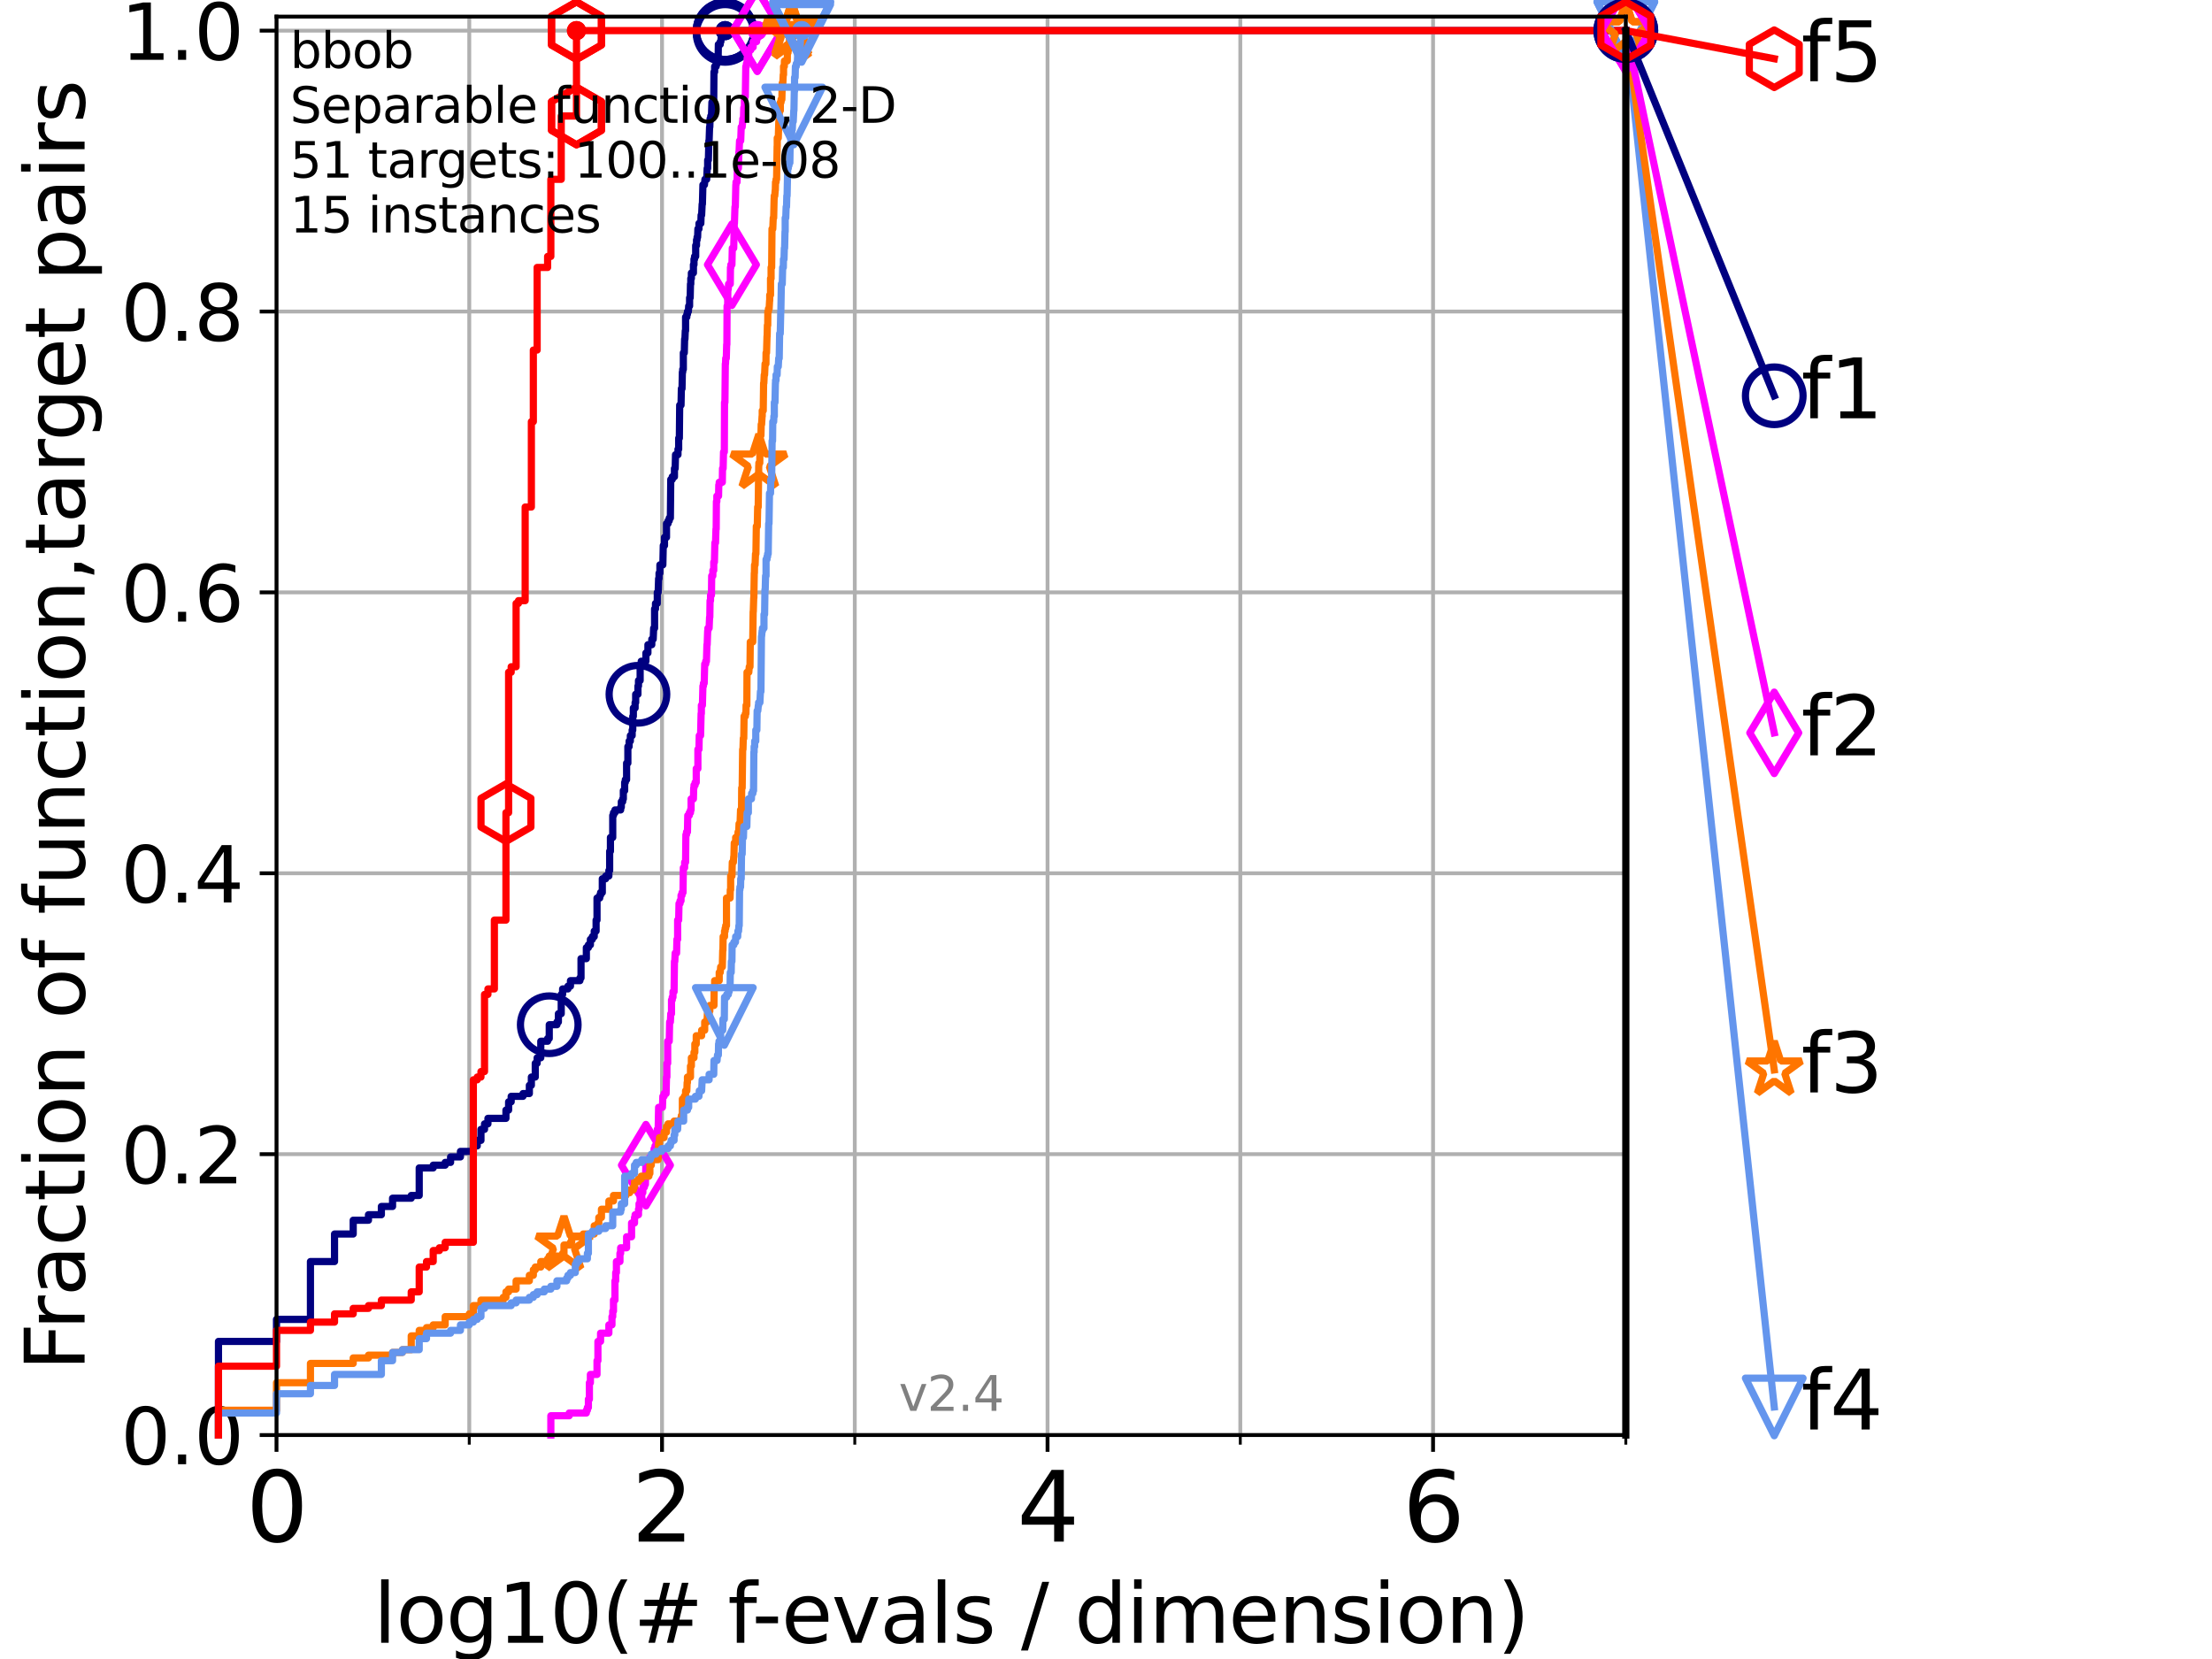 <?xml version="1.0" encoding="utf-8" standalone="no"?>
<!DOCTYPE svg PUBLIC "-//W3C//DTD SVG 1.1//EN"
  "http://www.w3.org/Graphics/SVG/1.1/DTD/svg11.dtd">
<svg height="345.6pt" version="1.1" viewBox="0 0 460.8 345.6" width="460.8pt" xmlns="http://www.w3.org/2000/svg" xmlns:xlink="http://www.w3.org/1999/xlink">
 <defs>
  <style type="text/css">*{stroke-linecap:butt;stroke-linejoin:round;}</style>
 </defs>
 <g id="figure_1">
  <g id="patch_1">
   <path d="M 0 345.6 
L 460.8 345.6 
L 460.8 0 
L 0 0 
z
" style="fill:#ffffff;"/>
  </g>
  <g id="axes_1">
   <g id="patch_2">
    <path d="M 57.6 298.944 
L 338.688 298.944 
L 338.688 3.456 
L 57.6 3.456 
z
" style="fill:#ffffff;"/>
   </g>
   <g id="matplotlib.axis_1">
    <g id="xtick_1">
     <g id="line2d_1">
      <path clip-path="url(#p3c8b5678a2)" d="M 57.6 298.944 
L 57.6 3.456 
" style="fill:none;stroke:#b0b0b0;stroke-linecap:square;stroke-width:0.8;"/>
     </g>
     <g id="line2d_2">
      <defs>
       <path d="M 0 0 
L 0 3.5 
" id="m8fd17d8ffc" style="stroke:#000000;stroke-width:0.8;"/>
      </defs>
      <g>
       <use style="stroke:#000000;stroke-width:0.8;" x="57.6" xlink:href="#m8fd17d8ffc" y="298.944"/>
      </g>
     </g>
     <g id="text_1">
      <!-- 0 -->
      <g transform="translate(51.237 321.141)scale(0.2 -0.2)">
       <defs>
        <path d="M 2034 4250 
Q 1547 4250 1301 3770 
Q 1056 3291 1056 2328 
Q 1056 1369 1301 889 
Q 1547 409 2034 409 
Q 2525 409 2770 889 
Q 3016 1369 3016 2328 
Q 3016 3291 2770 3770 
Q 2525 4250 2034 4250 
z
M 2034 4750 
Q 2819 4750 3233 4129 
Q 3647 3509 3647 2328 
Q 3647 1150 3233 529 
Q 2819 -91 2034 -91 
Q 1250 -91 836 529 
Q 422 1150 422 2328 
Q 422 3509 836 4129 
Q 1250 4750 2034 4750 
z
" id="DejaVuSans-30" transform="scale(0.016)"/>
       </defs>
       <use xlink:href="#DejaVuSans-30"/>
      </g>
     </g>
    </g>
    <g id="xtick_2">
     <g id="line2d_3">
      <path clip-path="url(#p3c8b5678a2)" d="M 137.911 298.944 
L 137.911 3.456 
" style="fill:none;stroke:#b0b0b0;stroke-linecap:square;stroke-width:0.8;"/>
     </g>
     <g id="line2d_4">
      <g>
       <use style="stroke:#000000;stroke-width:0.8;" x="137.911" xlink:href="#m8fd17d8ffc" y="298.944"/>
      </g>
     </g>
     <g id="text_2">
      <!-- 2 -->
      <g transform="translate(131.548 321.141)scale(0.2 -0.2)">
       <defs>
        <path d="M 1228 531 
L 3431 531 
L 3431 0 
L 469 0 
L 469 531 
Q 828 903 1448 1529 
Q 2069 2156 2228 2338 
Q 2531 2678 2651 2914 
Q 2772 3150 2772 3378 
Q 2772 3750 2511 3984 
Q 2250 4219 1831 4219 
Q 1534 4219 1204 4116 
Q 875 4013 500 3803 
L 500 4441 
Q 881 4594 1212 4672 
Q 1544 4750 1819 4750 
Q 2544 4750 2975 4387 
Q 3406 4025 3406 3419 
Q 3406 3131 3298 2873 
Q 3191 2616 2906 2266 
Q 2828 2175 2409 1742 
Q 1991 1309 1228 531 
z
" id="DejaVuSans-32" transform="scale(0.016)"/>
       </defs>
       <use xlink:href="#DejaVuSans-32"/>
      </g>
     </g>
    </g>
    <g id="xtick_3">
     <g id="line2d_5">
      <path clip-path="url(#p3c8b5678a2)" d="M 218.222 298.944 
L 218.222 3.456 
" style="fill:none;stroke:#b0b0b0;stroke-linecap:square;stroke-width:0.8;"/>
     </g>
     <g id="line2d_6">
      <g>
       <use style="stroke:#000000;stroke-width:0.8;" x="218.222" xlink:href="#m8fd17d8ffc" y="298.944"/>
      </g>
     </g>
     <g id="text_3">
      <!-- 4 -->
      <g transform="translate(211.859 321.141)scale(0.2 -0.2)">
       <defs>
        <path d="M 2419 4116 
L 825 1625 
L 2419 1625 
L 2419 4116 
z
M 2253 4666 
L 3047 4666 
L 3047 1625 
L 3713 1625 
L 3713 1100 
L 3047 1100 
L 3047 0 
L 2419 0 
L 2419 1100 
L 313 1100 
L 313 1709 
L 2253 4666 
z
" id="DejaVuSans-34" transform="scale(0.016)"/>
       </defs>
       <use xlink:href="#DejaVuSans-34"/>
      </g>
     </g>
    </g>
    <g id="xtick_4">
     <g id="line2d_7">
      <path clip-path="url(#p3c8b5678a2)" d="M 298.533 298.944 
L 298.533 3.456 
" style="fill:none;stroke:#b0b0b0;stroke-linecap:square;stroke-width:0.8;"/>
     </g>
     <g id="line2d_8">
      <g>
       <use style="stroke:#000000;stroke-width:0.8;" x="298.533" xlink:href="#m8fd17d8ffc" y="298.944"/>
      </g>
     </g>
     <g id="text_4">
      <!-- 6 -->
      <g transform="translate(292.17 321.141)scale(0.2 -0.2)">
       <defs>
        <path d="M 2113 2584 
Q 1688 2584 1439 2293 
Q 1191 2003 1191 1497 
Q 1191 994 1439 701 
Q 1688 409 2113 409 
Q 2538 409 2786 701 
Q 3034 994 3034 1497 
Q 3034 2003 2786 2293 
Q 2538 2584 2113 2584 
z
M 3366 4563 
L 3366 3988 
Q 3128 4100 2886 4159 
Q 2644 4219 2406 4219 
Q 1781 4219 1451 3797 
Q 1122 3375 1075 2522 
Q 1259 2794 1537 2939 
Q 1816 3084 2150 3084 
Q 2853 3084 3261 2657 
Q 3669 2231 3669 1497 
Q 3669 778 3244 343 
Q 2819 -91 2113 -91 
Q 1303 -91 875 529 
Q 447 1150 447 2328 
Q 447 3434 972 4092 
Q 1497 4750 2381 4750 
Q 2619 4750 2861 4703 
Q 3103 4656 3366 4563 
z
" id="DejaVuSans-36" transform="scale(0.016)"/>
       </defs>
       <use xlink:href="#DejaVuSans-36"/>
      </g>
     </g>
    </g>
    <g id="xtick_5">
     <g id="line2d_9">
      <path clip-path="url(#p3c8b5678a2)" d="M 97.755 298.944 
L 97.755 3.456 
" style="fill:none;stroke:#b0b0b0;stroke-linecap:square;stroke-width:0.8;"/>
     </g>
     <g id="line2d_10">
      <defs>
       <path d="M 0 0 
L 0 2 
" id="m2a77d08e5d" style="stroke:#000000;stroke-width:0.6;"/>
      </defs>
      <g>
       <use style="stroke:#000000;stroke-width:0.6;" x="97.755" xlink:href="#m2a77d08e5d" y="298.944"/>
      </g>
     </g>
    </g>
    <g id="xtick_6">
     <g id="line2d_11">
      <path clip-path="url(#p3c8b5678a2)" d="M 178.066 298.944 
L 178.066 3.456 
" style="fill:none;stroke:#b0b0b0;stroke-linecap:square;stroke-width:0.8;"/>
     </g>
     <g id="line2d_12">
      <g>
       <use style="stroke:#000000;stroke-width:0.6;" x="178.066" xlink:href="#m2a77d08e5d" y="298.944"/>
      </g>
     </g>
    </g>
    <g id="xtick_7">
     <g id="line2d_13">
      <path clip-path="url(#p3c8b5678a2)" d="M 258.377 298.944 
L 258.377 3.456 
" style="fill:none;stroke:#b0b0b0;stroke-linecap:square;stroke-width:0.8;"/>
     </g>
     <g id="line2d_14">
      <g>
       <use style="stroke:#000000;stroke-width:0.6;" x="258.377" xlink:href="#m2a77d08e5d" y="298.944"/>
      </g>
     </g>
    </g>
    <g id="xtick_8">
     <g id="line2d_15">
      <path clip-path="url(#p3c8b5678a2)" d="M 338.688 298.944 
L 338.688 3.456 
" style="fill:none;stroke:#b0b0b0;stroke-linecap:square;stroke-width:0.8;"/>
     </g>
     <g id="line2d_16">
      <g>
       <use style="stroke:#000000;stroke-width:0.6;" x="338.688" xlink:href="#m2a77d08e5d" y="298.944"/>
      </g>
     </g>
    </g>
    <g id="text_5">
     <!-- log10(# f-evals / dimension) -->
     <g transform="translate(77.764 342.218)scale(0.17 -0.17)">
      <defs>
       <path d="M 603 4863 
L 1178 4863 
L 1178 0 
L 603 0 
L 603 4863 
z
" id="DejaVuSans-6c" transform="scale(0.016)"/>
       <path d="M 1959 3097 
Q 1497 3097 1228 2736 
Q 959 2375 959 1747 
Q 959 1119 1226 758 
Q 1494 397 1959 397 
Q 2419 397 2687 759 
Q 2956 1122 2956 1747 
Q 2956 2369 2687 2733 
Q 2419 3097 1959 3097 
z
M 1959 3584 
Q 2709 3584 3137 3096 
Q 3566 2609 3566 1747 
Q 3566 888 3137 398 
Q 2709 -91 1959 -91 
Q 1206 -91 779 398 
Q 353 888 353 1747 
Q 353 2609 779 3096 
Q 1206 3584 1959 3584 
z
" id="DejaVuSans-6f" transform="scale(0.016)"/>
       <path d="M 2906 1791 
Q 2906 2416 2648 2759 
Q 2391 3103 1925 3103 
Q 1463 3103 1205 2759 
Q 947 2416 947 1791 
Q 947 1169 1205 825 
Q 1463 481 1925 481 
Q 2391 481 2648 825 
Q 2906 1169 2906 1791 
z
M 3481 434 
Q 3481 -459 3084 -895 
Q 2688 -1331 1869 -1331 
Q 1566 -1331 1297 -1286 
Q 1028 -1241 775 -1147 
L 775 -588 
Q 1028 -725 1275 -790 
Q 1522 -856 1778 -856 
Q 2344 -856 2625 -561 
Q 2906 -266 2906 331 
L 2906 616 
Q 2728 306 2450 153 
Q 2172 0 1784 0 
Q 1141 0 747 490 
Q 353 981 353 1791 
Q 353 2603 747 3093 
Q 1141 3584 1784 3584 
Q 2172 3584 2450 3431 
Q 2728 3278 2906 2969 
L 2906 3500 
L 3481 3500 
L 3481 434 
z
" id="DejaVuSans-67" transform="scale(0.016)"/>
       <path d="M 794 531 
L 1825 531 
L 1825 4091 
L 703 3866 
L 703 4441 
L 1819 4666 
L 2450 4666 
L 2450 531 
L 3481 531 
L 3481 0 
L 794 0 
L 794 531 
z
" id="DejaVuSans-31" transform="scale(0.016)"/>
       <path d="M 1984 4856 
Q 1566 4138 1362 3434 
Q 1159 2731 1159 2009 
Q 1159 1288 1364 580 
Q 1569 -128 1984 -844 
L 1484 -844 
Q 1016 -109 783 600 
Q 550 1309 550 2009 
Q 550 2706 781 3412 
Q 1013 4119 1484 4856 
L 1984 4856 
z
" id="DejaVuSans-28" transform="scale(0.016)"/>
       <path d="M 3272 2816 
L 2363 2816 
L 2100 1772 
L 3016 1772 
L 3272 2816 
z
M 2803 4594 
L 2478 3297 
L 3391 3297 
L 3719 4594 
L 4219 4594 
L 3897 3297 
L 4872 3297 
L 4872 2816 
L 3775 2816 
L 3519 1772 
L 4513 1772 
L 4513 1294 
L 3397 1294 
L 3072 0 
L 2572 0 
L 2894 1294 
L 1978 1294 
L 1656 0 
L 1153 0 
L 1478 1294 
L 494 1294 
L 494 1772 
L 1594 1772 
L 1856 2816 
L 850 2816 
L 850 3297 
L 1978 3297 
L 2297 4594 
L 2803 4594 
z
" id="DejaVuSans-23" transform="scale(0.016)"/>
       <path id="DejaVuSans-20" transform="scale(0.016)"/>
       <path d="M 2375 4863 
L 2375 4384 
L 1825 4384 
Q 1516 4384 1395 4259 
Q 1275 4134 1275 3809 
L 1275 3500 
L 2222 3500 
L 2222 3053 
L 1275 3053 
L 1275 0 
L 697 0 
L 697 3053 
L 147 3053 
L 147 3500 
L 697 3500 
L 697 3744 
Q 697 4328 969 4595 
Q 1241 4863 1831 4863 
L 2375 4863 
z
" id="DejaVuSans-66" transform="scale(0.016)"/>
       <path d="M 313 2009 
L 1997 2009 
L 1997 1497 
L 313 1497 
L 313 2009 
z
" id="DejaVuSans-2d" transform="scale(0.016)"/>
       <path d="M 3597 1894 
L 3597 1613 
L 953 1613 
Q 991 1019 1311 708 
Q 1631 397 2203 397 
Q 2534 397 2845 478 
Q 3156 559 3463 722 
L 3463 178 
Q 3153 47 2828 -22 
Q 2503 -91 2169 -91 
Q 1331 -91 842 396 
Q 353 884 353 1716 
Q 353 2575 817 3079 
Q 1281 3584 2069 3584 
Q 2775 3584 3186 3129 
Q 3597 2675 3597 1894 
z
M 3022 2063 
Q 3016 2534 2758 2815 
Q 2500 3097 2075 3097 
Q 1594 3097 1305 2825 
Q 1016 2553 972 2059 
L 3022 2063 
z
" id="DejaVuSans-65" transform="scale(0.016)"/>
       <path d="M 191 3500 
L 800 3500 
L 1894 563 
L 2988 3500 
L 3597 3500 
L 2284 0 
L 1503 0 
L 191 3500 
z
" id="DejaVuSans-76" transform="scale(0.016)"/>
       <path d="M 2194 1759 
Q 1497 1759 1228 1600 
Q 959 1441 959 1056 
Q 959 750 1161 570 
Q 1363 391 1709 391 
Q 2188 391 2477 730 
Q 2766 1069 2766 1631 
L 2766 1759 
L 2194 1759 
z
M 3341 1997 
L 3341 0 
L 2766 0 
L 2766 531 
Q 2569 213 2275 61 
Q 1981 -91 1556 -91 
Q 1019 -91 701 211 
Q 384 513 384 1019 
Q 384 1609 779 1909 
Q 1175 2209 1959 2209 
L 2766 2209 
L 2766 2266 
Q 2766 2663 2505 2880 
Q 2244 3097 1772 3097 
Q 1472 3097 1187 3025 
Q 903 2953 641 2809 
L 641 3341 
Q 956 3463 1253 3523 
Q 1550 3584 1831 3584 
Q 2591 3584 2966 3190 
Q 3341 2797 3341 1997 
z
" id="DejaVuSans-61" transform="scale(0.016)"/>
       <path d="M 2834 3397 
L 2834 2853 
Q 2591 2978 2328 3040 
Q 2066 3103 1784 3103 
Q 1356 3103 1142 2972 
Q 928 2841 928 2578 
Q 928 2378 1081 2264 
Q 1234 2150 1697 2047 
L 1894 2003 
Q 2506 1872 2764 1633 
Q 3022 1394 3022 966 
Q 3022 478 2636 193 
Q 2250 -91 1575 -91 
Q 1294 -91 989 -36 
Q 684 19 347 128 
L 347 722 
Q 666 556 975 473 
Q 1284 391 1588 391 
Q 1994 391 2212 530 
Q 2431 669 2431 922 
Q 2431 1156 2273 1281 
Q 2116 1406 1581 1522 
L 1381 1569 
Q 847 1681 609 1914 
Q 372 2147 372 2553 
Q 372 3047 722 3315 
Q 1072 3584 1716 3584 
Q 2034 3584 2315 3537 
Q 2597 3491 2834 3397 
z
" id="DejaVuSans-73" transform="scale(0.016)"/>
       <path d="M 1625 4666 
L 2156 4666 
L 531 -594 
L 0 -594 
L 1625 4666 
z
" id="DejaVuSans-2f" transform="scale(0.016)"/>
       <path d="M 2906 2969 
L 2906 4863 
L 3481 4863 
L 3481 0 
L 2906 0 
L 2906 525 
Q 2725 213 2448 61 
Q 2172 -91 1784 -91 
Q 1150 -91 751 415 
Q 353 922 353 1747 
Q 353 2572 751 3078 
Q 1150 3584 1784 3584 
Q 2172 3584 2448 3432 
Q 2725 3281 2906 2969 
z
M 947 1747 
Q 947 1113 1208 752 
Q 1469 391 1925 391 
Q 2381 391 2643 752 
Q 2906 1113 2906 1747 
Q 2906 2381 2643 2742 
Q 2381 3103 1925 3103 
Q 1469 3103 1208 2742 
Q 947 2381 947 1747 
z
" id="DejaVuSans-64" transform="scale(0.016)"/>
       <path d="M 603 3500 
L 1178 3500 
L 1178 0 
L 603 0 
L 603 3500 
z
M 603 4863 
L 1178 4863 
L 1178 4134 
L 603 4134 
L 603 4863 
z
" id="DejaVuSans-69" transform="scale(0.016)"/>
       <path d="M 3328 2828 
Q 3544 3216 3844 3400 
Q 4144 3584 4550 3584 
Q 5097 3584 5394 3201 
Q 5691 2819 5691 2113 
L 5691 0 
L 5113 0 
L 5113 2094 
Q 5113 2597 4934 2840 
Q 4756 3084 4391 3084 
Q 3944 3084 3684 2787 
Q 3425 2491 3425 1978 
L 3425 0 
L 2847 0 
L 2847 2094 
Q 2847 2600 2669 2842 
Q 2491 3084 2119 3084 
Q 1678 3084 1418 2786 
Q 1159 2488 1159 1978 
L 1159 0 
L 581 0 
L 581 3500 
L 1159 3500 
L 1159 2956 
Q 1356 3278 1631 3431 
Q 1906 3584 2284 3584 
Q 2666 3584 2933 3390 
Q 3200 3197 3328 2828 
z
" id="DejaVuSans-6d" transform="scale(0.016)"/>
       <path d="M 3513 2113 
L 3513 0 
L 2938 0 
L 2938 2094 
Q 2938 2591 2744 2837 
Q 2550 3084 2163 3084 
Q 1697 3084 1428 2787 
Q 1159 2491 1159 1978 
L 1159 0 
L 581 0 
L 581 3500 
L 1159 3500 
L 1159 2956 
Q 1366 3272 1645 3428 
Q 1925 3584 2291 3584 
Q 2894 3584 3203 3211 
Q 3513 2838 3513 2113 
z
" id="DejaVuSans-6e" transform="scale(0.016)"/>
       <path d="M 513 4856 
L 1013 4856 
Q 1481 4119 1714 3412 
Q 1947 2706 1947 2009 
Q 1947 1309 1714 600 
Q 1481 -109 1013 -844 
L 513 -844 
Q 928 -128 1133 580 
Q 1338 1288 1338 2009 
Q 1338 2731 1133 3434 
Q 928 4138 513 4856 
z
" id="DejaVuSans-29" transform="scale(0.016)"/>
      </defs>
      <use xlink:href="#DejaVuSans-6c"/>
      <use x="27.783" xlink:href="#DejaVuSans-6f"/>
      <use x="88.965" xlink:href="#DejaVuSans-67"/>
      <use x="152.441" xlink:href="#DejaVuSans-31"/>
      <use x="216.064" xlink:href="#DejaVuSans-30"/>
      <use x="279.688" xlink:href="#DejaVuSans-28"/>
      <use x="318.701" xlink:href="#DejaVuSans-23"/>
      <use x="402.49" xlink:href="#DejaVuSans-20"/>
      <use x="434.277" xlink:href="#DejaVuSans-66"/>
      <use x="463.982" xlink:href="#DejaVuSans-2d"/>
      <use x="500.066" xlink:href="#DejaVuSans-65"/>
      <use x="561.59" xlink:href="#DejaVuSans-76"/>
      <use x="620.77" xlink:href="#DejaVuSans-61"/>
      <use x="682.049" xlink:href="#DejaVuSans-6c"/>
      <use x="709.832" xlink:href="#DejaVuSans-73"/>
      <use x="761.932" xlink:href="#DejaVuSans-20"/>
      <use x="793.719" xlink:href="#DejaVuSans-2f"/>
      <use x="827.41" xlink:href="#DejaVuSans-20"/>
      <use x="859.197" xlink:href="#DejaVuSans-64"/>
      <use x="922.674" xlink:href="#DejaVuSans-69"/>
      <use x="950.457" xlink:href="#DejaVuSans-6d"/>
      <use x="1047.869" xlink:href="#DejaVuSans-65"/>
      <use x="1109.393" xlink:href="#DejaVuSans-6e"/>
      <use x="1172.771" xlink:href="#DejaVuSans-73"/>
      <use x="1224.871" xlink:href="#DejaVuSans-69"/>
      <use x="1252.654" xlink:href="#DejaVuSans-6f"/>
      <use x="1313.836" xlink:href="#DejaVuSans-6e"/>
      <use x="1377.215" xlink:href="#DejaVuSans-29"/>
     </g>
    </g>
   </g>
   <g id="matplotlib.axis_2">
    <g id="ytick_1">
     <g id="line2d_17">
      <path clip-path="url(#p3c8b5678a2)" d="M 57.6 298.944 
L 338.688 298.944 
" style="fill:none;stroke:#b0b0b0;stroke-linecap:square;stroke-width:0.8;"/>
     </g>
     <g id="line2d_18">
      <defs>
       <path d="M 0 0 
L -3.5 0 
" id="m534de5a073" style="stroke:#000000;stroke-width:0.8;"/>
      </defs>
      <g>
       <use style="stroke:#000000;stroke-width:0.8;" x="57.6" xlink:href="#m534de5a073" y="298.944"/>
      </g>
     </g>
     <g id="text_6">
      <!-- 0.0 -->
      <g transform="translate(25.155 305.023)scale(0.16 -0.16)">
       <defs>
        <path d="M 684 794 
L 1344 794 
L 1344 0 
L 684 0 
L 684 794 
z
" id="DejaVuSans-2e" transform="scale(0.016)"/>
       </defs>
       <use xlink:href="#DejaVuSans-30"/>
       <use x="63.623" xlink:href="#DejaVuSans-2e"/>
       <use x="95.41" xlink:href="#DejaVuSans-30"/>
      </g>
     </g>
    </g>
    <g id="ytick_2">
     <g id="line2d_19">
      <path clip-path="url(#p3c8b5678a2)" d="M 57.6 240.432 
L 338.688 240.432 
" style="fill:none;stroke:#b0b0b0;stroke-linecap:square;stroke-width:0.8;"/>
     </g>
     <g id="line2d_20">
      <g>
       <use style="stroke:#000000;stroke-width:0.8;" x="57.6" xlink:href="#m534de5a073" y="240.432"/>
      </g>
     </g>
     <g id="text_7">
      <!-- 0.2 -->
      <g transform="translate(25.155 246.51)scale(0.16 -0.16)">
       <use xlink:href="#DejaVuSans-30"/>
       <use x="63.623" xlink:href="#DejaVuSans-2e"/>
       <use x="95.41" xlink:href="#DejaVuSans-32"/>
      </g>
     </g>
    </g>
    <g id="ytick_3">
     <g id="line2d_21">
      <path clip-path="url(#p3c8b5678a2)" d="M 57.6 181.919 
L 338.688 181.919 
" style="fill:none;stroke:#b0b0b0;stroke-linecap:square;stroke-width:0.8;"/>
     </g>
     <g id="line2d_22">
      <g>
       <use style="stroke:#000000;stroke-width:0.8;" x="57.6" xlink:href="#m534de5a073" y="181.919"/>
      </g>
     </g>
     <g id="text_8">
      <!-- 0.4 -->
      <g transform="translate(25.155 187.998)scale(0.16 -0.16)">
       <use xlink:href="#DejaVuSans-30"/>
       <use x="63.623" xlink:href="#DejaVuSans-2e"/>
       <use x="95.41" xlink:href="#DejaVuSans-34"/>
      </g>
     </g>
    </g>
    <g id="ytick_4">
     <g id="line2d_23">
      <path clip-path="url(#p3c8b5678a2)" d="M 57.6 123.407 
L 338.688 123.407 
" style="fill:none;stroke:#b0b0b0;stroke-linecap:square;stroke-width:0.8;"/>
     </g>
     <g id="line2d_24">
      <g>
       <use style="stroke:#000000;stroke-width:0.8;" x="57.6" xlink:href="#m534de5a073" y="123.407"/>
      </g>
     </g>
     <g id="text_9">
      <!-- 0.6 -->
      <g transform="translate(25.155 129.485)scale(0.16 -0.16)">
       <use xlink:href="#DejaVuSans-30"/>
       <use x="63.623" xlink:href="#DejaVuSans-2e"/>
       <use x="95.41" xlink:href="#DejaVuSans-36"/>
      </g>
     </g>
    </g>
    <g id="ytick_5">
     <g id="line2d_25">
      <path clip-path="url(#p3c8b5678a2)" d="M 57.6 64.894 
L 338.688 64.894 
" style="fill:none;stroke:#b0b0b0;stroke-linecap:square;stroke-width:0.8;"/>
     </g>
     <g id="line2d_26">
      <g>
       <use style="stroke:#000000;stroke-width:0.8;" x="57.6" xlink:href="#m534de5a073" y="64.894"/>
      </g>
     </g>
     <g id="text_10">
      <!-- 0.8 -->
      <g transform="translate(25.155 70.973)scale(0.16 -0.16)">
       <defs>
        <path d="M 2034 2216 
Q 1584 2216 1326 1975 
Q 1069 1734 1069 1313 
Q 1069 891 1326 650 
Q 1584 409 2034 409 
Q 2484 409 2743 651 
Q 3003 894 3003 1313 
Q 3003 1734 2745 1975 
Q 2488 2216 2034 2216 
z
M 1403 2484 
Q 997 2584 770 2862 
Q 544 3141 544 3541 
Q 544 4100 942 4425 
Q 1341 4750 2034 4750 
Q 2731 4750 3128 4425 
Q 3525 4100 3525 3541 
Q 3525 3141 3298 2862 
Q 3072 2584 2669 2484 
Q 3125 2378 3379 2068 
Q 3634 1759 3634 1313 
Q 3634 634 3220 271 
Q 2806 -91 2034 -91 
Q 1263 -91 848 271 
Q 434 634 434 1313 
Q 434 1759 690 2068 
Q 947 2378 1403 2484 
z
M 1172 3481 
Q 1172 3119 1398 2916 
Q 1625 2713 2034 2713 
Q 2441 2713 2670 2916 
Q 2900 3119 2900 3481 
Q 2900 3844 2670 4047 
Q 2441 4250 2034 4250 
Q 1625 4250 1398 4047 
Q 1172 3844 1172 3481 
z
" id="DejaVuSans-38" transform="scale(0.016)"/>
       </defs>
       <use xlink:href="#DejaVuSans-30"/>
       <use x="63.623" xlink:href="#DejaVuSans-2e"/>
       <use x="95.41" xlink:href="#DejaVuSans-38"/>
      </g>
     </g>
    </g>
    <g id="ytick_6">
     <g id="line2d_27">
      <path clip-path="url(#p3c8b5678a2)" d="M 57.6 6.382 
L 338.688 6.382 
" style="fill:none;stroke:#b0b0b0;stroke-linecap:square;stroke-width:0.8;"/>
     </g>
     <g id="line2d_28">
      <g>
       <use style="stroke:#000000;stroke-width:0.8;" x="57.6" xlink:href="#m534de5a073" y="6.382"/>
      </g>
     </g>
     <g id="text_11">
      <!-- 1.0 -->
      <g transform="translate(25.155 12.46)scale(0.16 -0.16)">
       <use xlink:href="#DejaVuSans-31"/>
       <use x="63.623" xlink:href="#DejaVuSans-2e"/>
       <use x="95.41" xlink:href="#DejaVuSans-30"/>
      </g>
     </g>
    </g>
    <g id="text_12">
     <!-- Fraction of function,target pairs -->
     <g transform="translate(17.62 285.585)rotate(-90)scale(0.17 -0.17)">
      <defs>
       <path d="M 628 4666 
L 3309 4666 
L 3309 4134 
L 1259 4134 
L 1259 2759 
L 3109 2759 
L 3109 2228 
L 1259 2228 
L 1259 0 
L 628 0 
L 628 4666 
z
" id="DejaVuSans-46" transform="scale(0.016)"/>
       <path d="M 2631 2963 
Q 2534 3019 2420 3045 
Q 2306 3072 2169 3072 
Q 1681 3072 1420 2755 
Q 1159 2438 1159 1844 
L 1159 0 
L 581 0 
L 581 3500 
L 1159 3500 
L 1159 2956 
Q 1341 3275 1631 3429 
Q 1922 3584 2338 3584 
Q 2397 3584 2469 3576 
Q 2541 3569 2628 3553 
L 2631 2963 
z
" id="DejaVuSans-72" transform="scale(0.016)"/>
       <path d="M 3122 3366 
L 3122 2828 
Q 2878 2963 2633 3030 
Q 2388 3097 2138 3097 
Q 1578 3097 1268 2742 
Q 959 2388 959 1747 
Q 959 1106 1268 751 
Q 1578 397 2138 397 
Q 2388 397 2633 464 
Q 2878 531 3122 666 
L 3122 134 
Q 2881 22 2623 -34 
Q 2366 -91 2075 -91 
Q 1284 -91 818 406 
Q 353 903 353 1747 
Q 353 2603 823 3093 
Q 1294 3584 2113 3584 
Q 2378 3584 2631 3529 
Q 2884 3475 3122 3366 
z
" id="DejaVuSans-63" transform="scale(0.016)"/>
       <path d="M 1172 4494 
L 1172 3500 
L 2356 3500 
L 2356 3053 
L 1172 3053 
L 1172 1153 
Q 1172 725 1289 603 
Q 1406 481 1766 481 
L 2356 481 
L 2356 0 
L 1766 0 
Q 1100 0 847 248 
Q 594 497 594 1153 
L 594 3053 
L 172 3053 
L 172 3500 
L 594 3500 
L 594 4494 
L 1172 4494 
z
" id="DejaVuSans-74" transform="scale(0.016)"/>
       <path d="M 544 1381 
L 544 3500 
L 1119 3500 
L 1119 1403 
Q 1119 906 1312 657 
Q 1506 409 1894 409 
Q 2359 409 2629 706 
Q 2900 1003 2900 1516 
L 2900 3500 
L 3475 3500 
L 3475 0 
L 2900 0 
L 2900 538 
Q 2691 219 2414 64 
Q 2138 -91 1772 -91 
Q 1169 -91 856 284 
Q 544 659 544 1381 
z
M 1991 3584 
L 1991 3584 
z
" id="DejaVuSans-75" transform="scale(0.016)"/>
       <path d="M 750 794 
L 1409 794 
L 1409 256 
L 897 -744 
L 494 -744 
L 750 256 
L 750 794 
z
" id="DejaVuSans-2c" transform="scale(0.016)"/>
       <path d="M 1159 525 
L 1159 -1331 
L 581 -1331 
L 581 3500 
L 1159 3500 
L 1159 2969 
Q 1341 3281 1617 3432 
Q 1894 3584 2278 3584 
Q 2916 3584 3314 3078 
Q 3713 2572 3713 1747 
Q 3713 922 3314 415 
Q 2916 -91 2278 -91 
Q 1894 -91 1617 61 
Q 1341 213 1159 525 
z
M 3116 1747 
Q 3116 2381 2855 2742 
Q 2594 3103 2138 3103 
Q 1681 3103 1420 2742 
Q 1159 2381 1159 1747 
Q 1159 1113 1420 752 
Q 1681 391 2138 391 
Q 2594 391 2855 752 
Q 3116 1113 3116 1747 
z
" id="DejaVuSans-70" transform="scale(0.016)"/>
      </defs>
      <use xlink:href="#DejaVuSans-46"/>
      <use x="50.27" xlink:href="#DejaVuSans-72"/>
      <use x="91.383" xlink:href="#DejaVuSans-61"/>
      <use x="152.662" xlink:href="#DejaVuSans-63"/>
      <use x="207.643" xlink:href="#DejaVuSans-74"/>
      <use x="246.852" xlink:href="#DejaVuSans-69"/>
      <use x="274.635" xlink:href="#DejaVuSans-6f"/>
      <use x="335.816" xlink:href="#DejaVuSans-6e"/>
      <use x="399.195" xlink:href="#DejaVuSans-20"/>
      <use x="430.982" xlink:href="#DejaVuSans-6f"/>
      <use x="492.164" xlink:href="#DejaVuSans-66"/>
      <use x="527.369" xlink:href="#DejaVuSans-20"/>
      <use x="559.156" xlink:href="#DejaVuSans-66"/>
      <use x="594.361" xlink:href="#DejaVuSans-75"/>
      <use x="657.74" xlink:href="#DejaVuSans-6e"/>
      <use x="721.119" xlink:href="#DejaVuSans-63"/>
      <use x="776.1" xlink:href="#DejaVuSans-74"/>
      <use x="815.309" xlink:href="#DejaVuSans-69"/>
      <use x="843.092" xlink:href="#DejaVuSans-6f"/>
      <use x="904.273" xlink:href="#DejaVuSans-6e"/>
      <use x="967.652" xlink:href="#DejaVuSans-2c"/>
      <use x="999.439" xlink:href="#DejaVuSans-74"/>
      <use x="1038.648" xlink:href="#DejaVuSans-61"/>
      <use x="1099.928" xlink:href="#DejaVuSans-72"/>
      <use x="1139.291" xlink:href="#DejaVuSans-67"/>
      <use x="1202.768" xlink:href="#DejaVuSans-65"/>
      <use x="1264.291" xlink:href="#DejaVuSans-74"/>
      <use x="1303.5" xlink:href="#DejaVuSans-20"/>
      <use x="1335.287" xlink:href="#DejaVuSans-70"/>
      <use x="1398.764" xlink:href="#DejaVuSans-61"/>
      <use x="1460.043" xlink:href="#DejaVuSans-69"/>
      <use x="1487.826" xlink:href="#DejaVuSans-72"/>
      <use x="1528.939" xlink:href="#DejaVuSans-73"/>
     </g>
    </g>
   </g>
   <g id="line2d_29">
    <defs>
     <path d="M 0 1.5 
C 0.398 1.5 0.779 1.342 1.061 1.061 
C 1.342 0.779 1.5 0.398 1.5 0 
C 1.5 -0.398 1.342 -0.779 1.061 -1.061 
C 0.779 -1.342 0.398 -1.5 0 -1.5 
C -0.398 -1.5 -0.779 -1.342 -1.061 -1.061 
C -1.342 -0.779 -1.5 -0.398 -1.5 0 
C -1.5 0.398 -1.342 0.779 -1.061 1.061 
C -0.779 1.342 -0.398 1.5 0 1.5 
z
" id="m81b6686a78" style="stroke:#000080;"/>
    </defs>
    <g>
     <use style="fill:#000080;stroke:#000080;" x="151.056" xlink:href="#m81b6686a78" y="6.382"/>
     <use style="fill:#000080;stroke:#000080;" x="151.056" xlink:href="#m81b6686a78" y="6.382"/>
    </g>
   </g>
   <g id="line2d_30">
    <path d="M 45.512 298.944 
L 45.512 279.44 
L 57.6 279.44 
L 57.6 274.851 
L 64.671 274.851 
L 64.671 262.804 
L 69.688 262.804 
L 69.688 257.067 
L 73.579 257.067 
L 73.579 254.199 
L 76.759 254.199 
L 76.759 253.052 
L 79.447 253.052 
L 79.447 251.331 
L 81.776 251.331 
L 81.776 249.61 
L 85.667 249.61 
L 85.667 249.036 
L 87.33 249.036 
L 87.33 243.3 
L 90.243 243.3 
L 90.243 242.726 
L 92.738 242.726 
L 92.738 242.152 
L 93.864 242.152 
L 93.864 241.005 
L 95.918 241.005 
L 95.918 239.858 
L 98.606 239.858 
L 98.606 238.711 
L 99.418 238.711 
L 99.418 237.563 
L 100.193 237.563 
L 100.193 235.269 
L 100.935 235.269 
L 100.935 234.121 
L 101.647 234.121 
L 101.647 232.974 
L 105.398 232.974 
L 105.398 231.253 
L 105.952 231.253 
L 105.952 229.532 
L 106.489 229.532 
L 106.489 228.385 
L 108.949 228.385 
L 108.949 227.811 
L 110.274 227.811 
L 110.274 226.09 
L 110.694 226.09 
L 110.694 224.369 
L 111.506 224.369 
L 111.506 221.501 
L 111.897 221.501 
L 111.897 220.354 
L 112.656 220.354 
L 112.656 216.912 
L 114.08 216.912 
L 114.08 216.338 
L 114.419 216.338 
L 114.419 213.47 
L 116.02 213.47 
L 116.02 212.896 
L 116.323 212.896 
L 116.323 211.175 
L 116.914 211.175 
L 116.914 207.16 
L 117.203 207.16 
L 117.203 206.012 
L 118.31 206.012 
L 118.31 205.439 
L 118.839 205.439 
L 118.839 204.291 
L 120.806 204.291 
L 120.806 203.718 
L 121.037 203.718 
L 121.037 199.702 
L 122.148 199.702 
L 122.148 197.408 
L 122.573 197.408 
L 122.573 196.834 
L 122.989 196.834 
L 122.989 195.687 
L 123.394 195.687 
L 123.394 195.113 
L 123.791 195.113 
L 123.791 193.966 
L 124.178 193.966 
L 124.178 191.671 
L 124.369 191.671 
L 124.369 187.082 
L 124.928 187.082 
L 124.928 186.508 
L 125.111 186.508 
L 125.111 185.935 
L 125.471 185.935 
L 125.471 183.066 
L 126.168 183.066 
L 126.168 182.493 
L 126.839 182.493 
L 126.839 181.345 
L 127.003 181.345 
L 127.003 177.33 
L 127.165 177.33 
L 127.165 174.462 
L 127.643 174.462 
L 127.643 169.872 
L 127.799 169.872 
L 127.799 169.299 
L 128.108 169.299 
L 128.108 168.725 
L 129.291 168.725 
L 129.291 168.151 
L 129.433 168.151 
L 129.433 167.004 
L 129.714 167.004 
L 129.714 166.43 
L 129.853 166.43 
L 129.853 164.709 
L 130.128 164.709 
L 130.128 162.989 
L 130.264 162.989 
L 130.264 162.415 
L 130.532 162.415 
L 130.532 158.973 
L 130.796 158.973 
L 130.796 155.531 
L 131.056 155.531 
L 131.056 154.384 
L 131.313 154.384 
L 131.313 153.236 
L 131.691 153.236 
L 131.691 152.089 
L 131.815 152.089 
L 131.815 149.221 
L 131.938 149.221 
L 131.938 147.5 
L 132.303 147.5 
L 132.303 146.353 
L 132.423 146.353 
L 132.423 144.632 
L 132.894 144.632 
L 132.894 142.911 
L 133.01 142.911 
L 133.01 141.763 
L 133.353 141.763 
L 133.353 138.895 
L 133.578 138.895 
L 133.578 137.748 
L 134.556 137.748 
L 134.556 136.027 
L 134.974 136.027 
L 134.974 134.306 
L 135.78 134.306 
L 135.78 133.159 
L 136.073 133.159 
L 136.17 130.864 
L 136.362 130.864 
L 136.362 126.848 
L 136.551 126.848 
L 136.551 125.701 
L 136.924 125.701 
L 136.924 123.407 
L 137.108 123.407 
L 137.199 120.538 
L 137.29 120.538 
L 137.29 119.391 
L 137.469 119.391 
L 137.469 117.67 
L 138.084 117.67 
L 138.171 113.654 
L 138.426 113.654 
L 138.426 111.934 
L 138.845 111.934 
L 138.845 109.065 
L 139.172 109.065 
L 139.172 108.492 
L 139.414 108.492 
L 139.414 107.918 
L 139.652 107.918 
L 139.731 99.887 
L 140.042 99.887 
L 140.042 99.313 
L 140.499 99.313 
L 140.499 97.592 
L 140.649 97.592 
L 140.723 94.724 
L 141.235 94.724 
L 141.235 93.577 
L 141.379 93.577 
L 141.379 91.282 
L 141.521 91.282 
L 141.592 84.398 
L 141.872 84.398 
L 141.941 80.956 
L 142.079 80.956 
L 142.148 77.514 
L 142.216 77.514 
L 142.216 76.941 
L 142.352 76.941 
L 142.352 73.499 
L 142.553 73.499 
L 142.62 70.631 
L 142.686 70.631 
L 142.753 68.91 
L 142.818 68.91 
L 142.818 66.041 
L 143.08 66.041 
L 143.08 65.468 
L 143.209 65.468 
L 143.209 64.894 
L 143.401 64.894 
L 143.464 63.747 
L 143.654 63.747 
L 143.654 62.026 
L 143.779 62.026 
L 143.841 59.158 
L 143.903 59.158 
L 143.903 58.01 
L 144.026 58.01 
L 144.026 56.863 
L 144.451 56.863 
L 144.451 55.142 
L 144.57 55.142 
L 144.57 53.995 
L 144.689 53.995 
L 144.689 53.421 
L 144.924 53.421 
L 144.924 51.126 
L 145.098 51.126 
L 145.098 49.979 
L 145.213 49.979 
L 145.213 49.406 
L 145.327 49.406 
L 145.384 47.685 
L 145.61 47.685 
L 145.61 46.537 
L 145.998 46.537 
L 146.053 44.816 
L 146.162 44.816 
L 146.27 42.522 
L 146.324 42.522 
L 146.431 38.506 
L 146.749 38.506 
L 146.854 37.359 
L 147.216 37.359 
L 147.318 35.064 
L 147.419 35.064 
L 147.419 33.343 
L 147.57 33.343 
L 147.67 29.328 
L 147.72 29.328 
L 147.819 26.459 
L 147.868 26.459 
L 147.918 24.738 
L 148.064 24.738 
L 148.064 24.165 
L 148.21 24.165 
L 148.306 21.297 
L 148.545 21.297 
L 148.545 20.723 
L 148.686 20.723 
L 148.733 14.986 
L 148.873 14.986 
L 148.873 13.839 
L 149.196 13.839 
L 149.196 13.265 
L 149.423 13.265 
L 149.468 12.118 
L 149.602 12.118 
L 149.647 9.25 
L 150.042 9.25 
L 150.042 8.676 
L 150.172 8.676 
L 150.258 7.529 
L 150.683 7.529 
L 150.683 6.955 
L 151.056 6.955 
L 151.056 6.382 
L 338.688 6.382 
L 338.688 6.382 
" style="fill:none;stroke:#000080;stroke-linecap:square;stroke-width:1.5;"/>
   </g>
   <g id="line2d_31">
    <defs>
     <path d="M 0 6 
C 1.591 6 3.117 5.368 4.243 4.243 
C 5.368 3.117 6 1.591 6 0 
C 6 -1.591 5.368 -3.117 4.243 -4.243 
C 3.117 -5.368 1.591 -6 0 -6 
C -1.591 -6 -3.117 -5.368 -4.243 -4.243 
C -5.368 -3.117 -6 -1.591 -6 0 
C -6 1.591 -5.368 3.117 -4.243 4.243 
C -3.117 5.368 -1.591 6 0 6 
z
" id="m8d8c8387f4" style="stroke:#000080;stroke-width:1.5;"/>
    </defs>
    <g>
     <use style="fill-opacity:0;stroke:#000080;stroke-width:1.5;" x="114.419" xlink:href="#m8d8c8387f4" y="213.47"/>
     <use style="fill-opacity:0;stroke:#000080;stroke-width:1.5;" x="132.894" xlink:href="#m8d8c8387f4" y="144.632"/>
     <use style="fill-opacity:0;stroke:#000080;stroke-width:1.5;" x="151.056" xlink:href="#m8d8c8387f4" y="6.955"/>
     <use style="fill-opacity:0;stroke:#000080;stroke-width:1.5;" x="151.056" xlink:href="#m8d8c8387f4" y="6.382"/>
     <use style="fill-opacity:0;stroke:#000080;stroke-width:1.5;" x="151.056" xlink:href="#m8d8c8387f4" y="6.382"/>
     <use style="fill-opacity:0;stroke:#000080;stroke-width:1.5;" x="338.688" xlink:href="#m8d8c8387f4" y="6.382"/>
    </g>
   </g>
   <g id="line2d_32">
    <path style="fill:none;stroke:#000080;stroke-linecap:square;stroke-width:1.5;"/>
    <g/>
   </g>
   <g id="line2d_33">
    <defs>
     <path d="M 0 1.5 
C 0.398 1.5 0.779 1.342 1.061 1.061 
C 1.342 0.779 1.5 0.398 1.5 0 
C 1.5 -0.398 1.342 -0.779 1.061 -1.061 
C 0.779 -1.342 0.398 -1.5 0 -1.5 
C -0.398 -1.5 -0.779 -1.342 -1.061 -1.061 
C -1.342 -0.779 -1.5 -0.398 -1.5 0 
C -1.5 0.398 -1.342 0.779 -1.061 1.061 
C -0.779 1.342 -0.398 1.5 0 1.5 
z
" id="me09dbdb9e1" style="stroke:#ff00ff;"/>
    </defs>
    <g>
     <use style="fill:#ff00ff;stroke:#ff00ff;" x="157.754" xlink:href="#me09dbdb9e1" y="6.382"/>
     <use style="fill:#ff00ff;stroke:#ff00ff;" x="157.754" xlink:href="#me09dbdb9e1" y="6.382"/>
    </g>
   </g>
   <g id="line2d_34">
    <path d="M 114.751 298.944 
L 114.751 294.928 
L 118.577 294.928 
L 118.577 294.355 
L 122.148 294.355 
L 122.148 293.781 
L 122.362 293.781 
L 122.362 293.207 
L 122.573 293.207 
L 122.573 291.487 
L 122.782 291.487 
L 122.782 288.045 
L 122.989 288.045 
L 122.989 286.324 
L 124.369 286.324 
L 124.369 283.455 
L 124.557 283.455 
L 124.557 279.44 
L 125.111 279.44 
L 125.111 277.719 
L 126.839 277.719 
L 126.839 275.998 
L 127.485 275.998 
L 127.485 274.277 
L 127.643 274.277 
L 127.643 273.13 
L 127.799 273.13 
L 127.799 270.835 
L 128.108 270.835 
L 128.108 266.82 
L 128.26 266.82 
L 128.26 265.099 
L 128.411 265.099 
L 128.411 262.804 
L 129.147 262.804 
L 129.147 261.083 
L 129.291 261.083 
L 129.291 259.936 
L 130.532 259.936 
L 130.532 257.641 
L 131.566 257.641 
L 131.566 254.773 
L 132.182 254.773 
L 132.182 253.626 
L 132.303 253.626 
L 132.303 253.052 
L 133.01 253.052 
L 133.01 251.905 
L 133.125 251.905 
L 133.125 250.757 
L 133.353 250.757 
L 133.353 249.61 
L 133.689 249.61 
L 133.689 248.463 
L 133.91 248.463 
L 133.91 247.315 
L 134.236 247.315 
L 134.236 246.742 
L 134.45 246.742 
L 134.556 242.152 
L 134.974 242.152 
L 134.974 241.579 
L 135.382 241.579 
L 135.382 241.005 
L 136.17 241.005 
L 136.266 239.284 
L 136.457 239.284 
L 136.457 238.711 
L 136.739 238.711 
L 136.739 238.137 
L 136.924 238.137 
L 136.924 235.269 
L 137.108 235.269 
L 137.199 230.679 
L 137.998 230.679 
L 138.084 228.385 
L 138.341 228.385 
L 138.341 227.811 
L 138.762 227.811 
L 138.845 224.369 
L 138.927 224.369 
L 138.927 221.501 
L 139.091 221.501 
L 139.091 216.912 
L 139.414 216.912 
L 139.494 212.896 
L 139.652 212.896 
L 139.731 211.175 
L 139.887 211.175 
L 139.887 208.307 
L 140.042 208.307 
L 140.042 207.733 
L 140.196 207.733 
L 140.196 206.586 
L 140.424 206.586 
L 140.499 200.276 
L 140.574 200.276 
L 140.649 198.555 
L 140.944 198.555 
L 141.018 195.687 
L 141.163 195.687 
L 141.163 191.671 
L 141.379 191.671 
L 141.45 188.229 
L 141.662 188.229 
L 141.662 187.656 
L 141.872 187.656 
L 141.872 186.508 
L 142.079 186.508 
L 142.079 185.935 
L 142.284 185.935 
L 142.352 180.772 
L 142.62 180.772 
L 142.62 179.624 
L 142.818 179.624 
L 142.884 173.888 
L 143.015 173.888 
L 143.015 173.314 
L 143.209 173.314 
L 143.273 169.872 
L 143.591 169.872 
L 143.591 169.299 
L 143.841 169.299 
L 143.841 168.725 
L 143.965 168.725 
L 143.965 166.43 
L 144.451 166.43 
L 144.511 164.136 
L 144.57 164.136 
L 144.57 163.562 
L 144.807 163.562 
L 144.807 162.989 
L 145.04 162.989 
L 145.04 160.12 
L 145.384 160.12 
L 145.384 156.105 
L 145.61 156.105 
L 145.666 153.236 
L 145.943 153.236 
L 146.053 148.647 
L 146.107 148.647 
L 146.107 146.926 
L 146.324 146.926 
L 146.431 142.911 
L 146.538 142.911 
L 146.538 142.337 
L 146.697 142.337 
L 146.802 138.322 
L 147.01 138.322 
L 147.01 137.748 
L 147.165 137.748 
L 147.267 134.306 
L 147.318 134.306 
L 147.419 131.438 
L 147.47 131.438 
L 147.47 130.864 
L 147.72 130.864 
L 147.819 128.569 
L 147.868 128.569 
L 147.918 125.128 
L 148.015 125.128 
L 148.015 123.98 
L 148.21 123.98 
L 148.258 119.965 
L 148.497 119.965 
L 148.497 118.817 
L 148.686 118.817 
L 148.686 117.096 
L 148.827 117.096 
L 148.92 113.081 
L 149.058 113.081 
L 149.15 110.213 
L 149.196 110.213 
L 149.241 104.476 
L 149.332 104.476 
L 149.332 103.329 
L 149.691 103.329 
L 149.735 101.034 
L 149.824 101.034 
L 149.824 100.461 
L 150.472 100.461 
L 150.514 97.592 
L 150.641 97.592 
L 150.725 94.15 
L 150.891 94.15 
L 150.933 83.825 
L 151.015 83.825 
L 151.097 75.793 
L 151.138 75.793 
L 151.179 74.646 
L 151.301 74.646 
L 151.381 71.778 
L 151.422 71.778 
L 151.462 63.747 
L 151.582 63.747 
L 151.621 60.305 
L 151.701 60.305 
L 151.779 59.158 
L 152.13 59.158 
L 152.169 55.716 
L 152.246 55.716 
L 152.246 55.142 
L 152.474 55.142 
L 152.55 51.7 
L 152.848 51.7 
L 152.959 46.537 
L 152.996 46.537 
L 153.106 43.095 
L 153.178 43.095 
L 153.287 38.506 
L 153.323 38.506 
L 153.323 37.932 
L 153.538 37.932 
L 153.609 35.064 
L 153.82 35.064 
L 153.925 31.622 
L 153.96 31.622 
L 154.064 29.328 
L 154.304 29.328 
L 154.406 26.459 
L 154.608 26.459 
L 154.708 25.312 
L 154.741 25.312 
L 154.741 24.738 
L 154.874 24.738 
L 154.939 22.444 
L 155.07 22.444 
L 155.07 20.149 
L 155.265 20.149 
L 155.361 13.839 
L 155.489 13.839 
L 155.489 13.265 
L 155.616 13.265 
L 155.647 12.118 
L 155.742 12.118 
L 155.742 11.544 
L 155.96 11.544 
L 155.991 10.397 
L 156.418 10.397 
L 156.418 9.824 
L 156.895 9.824 
L 156.895 8.676 
L 157.614 8.676 
L 157.614 8.103 
L 157.754 8.103 
L 157.754 6.382 
L 338.688 6.382 
L 338.688 6.382 
" style="fill:none;stroke:#ff00ff;stroke-linecap:square;stroke-width:1.5;"/>
   </g>
   <g id="line2d_35">
    <defs>
     <path d="M 0 8.485 
L 5.091 0 
L 0 -8.485 
L -5.091 0 
z
" id="mcc5854fba3" style="stroke:#ff00ff;stroke-linejoin:miter;stroke-width:1.5;"/>
    </defs>
    <g>
     <use style="fill-opacity:0;stroke:#ff00ff;stroke-linejoin:miter;stroke-width:1.5;" x="134.556" xlink:href="#mcc5854fba3" y="242.726"/>
     <use style="fill-opacity:0;stroke:#ff00ff;stroke-linejoin:miter;stroke-width:1.5;" x="152.474" xlink:href="#mcc5854fba3" y="55.142"/>
     <use style="fill-opacity:0;stroke:#ff00ff;stroke-linejoin:miter;stroke-width:1.5;" x="157.754" xlink:href="#mcc5854fba3" y="6.382"/>
     <use style="fill-opacity:0;stroke:#ff00ff;stroke-linejoin:miter;stroke-width:1.5;" x="157.754" xlink:href="#mcc5854fba3" y="6.382"/>
     <use style="fill-opacity:0;stroke:#ff00ff;stroke-linejoin:miter;stroke-width:1.5;" x="338.688" xlink:href="#mcc5854fba3" y="6.382"/>
    </g>
   </g>
   <g id="line2d_36">
    <path style="fill:none;stroke:#ff00ff;stroke-linecap:square;stroke-width:1.5;"/>
    <g/>
   </g>
   <g id="line2d_37">
    <defs>
     <path d="M 0 1.5 
C 0.398 1.5 0.779 1.342 1.061 1.061 
C 1.342 0.779 1.5 0.398 1.5 0 
C 1.5 -0.398 1.342 -0.779 1.061 -1.061 
C 0.779 -1.342 0.398 -1.5 0 -1.5 
C -0.398 -1.5 -0.779 -1.342 -1.061 -1.061 
C -1.342 -0.779 -1.5 -0.398 -1.5 0 
C -1.5 0.398 -1.342 0.779 -1.061 1.061 
C -0.779 1.342 -0.398 1.5 0 1.5 
z
" id="mb967af3c33" style="stroke:#ff7500;"/>
    </defs>
    <g>
     <use style="fill:#ff7500;stroke:#ff7500;" x="164.936" xlink:href="#mb967af3c33" y="6.382"/>
     <use style="fill:#ff7500;stroke:#ff7500;" x="164.936" xlink:href="#mb967af3c33" y="6.382"/>
    </g>
   </g>
   <g id="line2d_38">
    <path d="M 45.512 298.944 
L 45.512 293.781 
L 57.6 293.781 
L 57.6 288.045 
L 64.671 288.045 
L 64.671 284.029 
L 73.579 284.029 
L 73.579 282.882 
L 76.759 282.882 
L 76.759 282.308 
L 81.776 282.308 
L 81.776 281.734 
L 83.83 281.734 
L 83.83 281.161 
L 85.667 281.161 
L 85.667 278.293 
L 87.33 278.293 
L 87.33 277.145 
L 88.847 277.145 
L 88.847 276.572 
L 90.243 276.572 
L 90.243 275.998 
L 92.738 275.998 
L 92.738 274.277 
L 97.755 274.277 
L 97.755 273.703 
L 98.606 273.703 
L 98.606 271.982 
L 100.193 271.982 
L 100.193 270.835 
L 104.826 270.835 
L 104.826 270.261 
L 105.398 270.261 
L 105.398 269.114 
L 105.952 269.114 
L 105.952 268.54 
L 107.515 268.54 
L 107.515 266.82 
L 110.274 266.82 
L 110.274 265.672 
L 111.105 265.672 
L 111.105 264.525 
L 111.506 264.525 
L 111.506 263.951 
L 112.656 263.951 
L 112.656 262.804 
L 114.08 262.804 
L 114.08 262.23 
L 114.419 262.23 
L 114.419 261.657 
L 117.203 261.657 
L 117.203 261.083 
L 117.486 261.083 
L 117.486 259.362 
L 118.839 259.362 
L 118.839 258.788 
L 119.097 258.788 
L 119.097 257.641 
L 121.49 257.641 
L 121.49 257.067 
L 123.791 257.067 
L 123.791 255.346 
L 124.557 255.346 
L 124.557 254.773 
L 124.744 254.773 
L 124.744 253.626 
L 125.292 253.626 
L 125.292 251.905 
L 126.839 251.905 
L 126.839 250.184 
L 127.799 250.184 
L 127.799 249.036 
L 130.398 249.036 
L 130.398 248.463 
L 131.185 248.463 
L 131.185 247.889 
L 131.938 247.889 
L 131.938 247.315 
L 132.182 247.315 
L 132.182 246.168 
L 133.01 246.168 
L 133.01 245.594 
L 133.578 245.594 
L 133.578 245.021 
L 135.179 245.021 
L 135.179 244.447 
L 135.382 244.447 
L 135.382 242.726 
L 135.682 242.726 
L 135.682 241.579 
L 137.108 241.579 
L 137.199 238.137 
L 137.38 238.137 
L 137.38 236.99 
L 138.341 236.99 
L 138.341 235.842 
L 138.845 235.842 
L 138.845 234.695 
L 139.172 234.695 
L 139.172 234.121 
L 140.424 234.121 
L 140.424 233.548 
L 141.802 233.548 
L 141.802 232.974 
L 141.941 232.974 
L 141.941 232.4 
L 142.148 232.4 
L 142.148 228.958 
L 142.553 228.958 
L 142.553 228.385 
L 142.818 228.385 
L 142.818 227.238 
L 143.08 227.238 
L 143.144 225.517 
L 143.209 225.517 
L 143.209 224.369 
L 143.841 224.369 
L 143.841 222.075 
L 144.026 222.075 
L 144.026 220.354 
L 144.57 220.354 
L 144.57 219.206 
L 144.748 219.206 
L 144.748 217.485 
L 145.04 217.485 
L 145.04 215.765 
L 146.162 215.765 
L 146.162 214.617 
L 146.802 214.617 
L 146.802 212.896 
L 147.267 212.896 
L 147.369 211.175 
L 147.72 211.175 
L 147.72 210.602 
L 147.868 210.602 
L 147.868 209.454 
L 148.733 209.454 
L 148.78 205.439 
L 148.873 205.439 
L 148.873 204.291 
L 149.824 204.291 
L 149.824 202.571 
L 150.042 202.571 
L 150.129 201.423 
L 150.472 201.423 
L 150.557 197.981 
L 150.599 197.981 
L 150.641 195.113 
L 150.933 195.113 
L 150.933 193.966 
L 151.056 193.966 
L 151.056 193.392 
L 151.179 193.392 
L 151.179 192.818 
L 151.341 192.818 
L 151.341 187.082 
L 152.092 187.082 
L 152.13 185.361 
L 152.207 185.361 
L 152.207 182.493 
L 152.474 182.493 
L 152.55 179.624 
L 152.774 179.624 
L 152.848 178.477 
L 152.885 178.477 
L 152.959 175.609 
L 153.251 175.609 
L 153.251 174.462 
L 153.68 174.462 
L 153.75 173.314 
L 153.89 173.314 
L 153.96 171.593 
L 154.167 171.593 
L 154.27 168.725 
L 154.473 168.725 
L 154.507 164.136 
L 154.608 164.136 
L 154.708 156.105 
L 154.774 156.105 
L 154.841 153.81 
L 154.939 153.81 
L 155.005 149.221 
L 155.265 149.221 
L 155.265 148.647 
L 155.393 148.647 
L 155.425 146.926 
L 155.584 146.926 
L 155.616 140.042 
L 155.991 140.042 
L 156.083 138.895 
L 156.236 138.895 
L 156.297 133.732 
L 156.806 133.732 
L 156.895 127.422 
L 156.924 127.422 
L 157.012 124.554 
L 157.041 124.554 
L 157.128 119.391 
L 157.157 119.391 
L 157.186 117.67 
L 157.301 117.67 
L 157.387 115.375 
L 157.472 115.375 
L 157.557 109.639 
L 157.754 109.639 
L 157.837 105.623 
L 157.948 105.623 
L 158.059 97.019 
L 158.086 97.019 
L 158.086 96.445 
L 158.277 96.445 
L 158.331 90.708 
L 158.519 90.708 
L 158.573 88.414 
L 158.653 88.414 
L 158.758 86.693 
L 158.785 86.693 
L 158.785 85.546 
L 158.994 85.546 
L 159.072 79.809 
L 159.124 79.809 
L 159.201 78.088 
L 159.278 78.088 
L 159.38 75.793 
L 159.558 75.793 
L 159.583 73.499 
L 159.683 73.499 
L 159.783 70.057 
L 159.808 70.057 
L 159.858 67.762 
L 159.932 67.762 
L 159.956 64.894 
L 160.079 64.894 
L 160.079 64.32 
L 160.225 64.32 
L 160.322 62.599 
L 160.346 62.599 
L 160.346 61.452 
L 160.514 61.452 
L 160.514 58.01 
L 160.633 58.01 
L 160.633 55.716 
L 160.751 55.716 
L 160.821 47.685 
L 160.985 47.685 
L 161.077 45.39 
L 161.169 45.39 
L 161.261 41.374 
L 161.284 41.374 
L 161.284 40.801 
L 161.398 40.801 
L 161.488 39.653 
L 161.511 39.653 
L 161.556 37.932 
L 161.668 37.932 
L 161.668 37.359 
L 161.779 37.359 
L 161.89 30.475 
L 161.912 30.475 
L 161.912 28.754 
L 162.13 28.754 
L 162.239 25.312 
L 162.325 25.312 
L 162.346 23.018 
L 162.56 23.018 
L 162.56 21.297 
L 162.708 21.297 
L 162.708 20.723 
L 162.875 20.723 
L 162.958 17.281 
L 163.082 17.281 
L 163.165 15.56 
L 163.226 15.56 
L 163.226 13.839 
L 163.389 13.839 
L 163.409 12.692 
L 164.005 12.692 
L 164.024 10.971 
L 164.16 10.971 
L 164.16 10.397 
L 164.276 10.397 
L 164.276 9.25 
L 164.448 9.25 
L 164.486 7.529 
L 164.788 7.529 
L 164.788 6.955 
L 164.936 6.955 
L 164.936 6.382 
L 338.688 6.382 
L 338.688 6.382 
" style="fill:none;stroke:#ff7500;stroke-linecap:square;stroke-width:1.5;"/>
   </g>
   <g id="line2d_39">
    <defs>
     <path d="M 0 -6 
L -1.347 -1.854 
L -5.706 -1.854 
L -2.18 0.708 
L -3.527 4.854 
L -0 2.292 
L 3.527 4.854 
L 2.18 0.708 
L 5.706 -1.854 
L 1.347 -1.854 
z
" id="mea39a5009e" style="stroke:#ff7500;stroke-linejoin:bevel;stroke-width:1.5;"/>
    </defs>
    <g>
     <use style="fill-opacity:0;stroke:#ff7500;stroke-linejoin:bevel;stroke-width:1.5;" x="117.486" xlink:href="#mea39a5009e" y="259.362"/>
     <use style="fill-opacity:0;stroke:#ff7500;stroke-linejoin:bevel;stroke-width:1.5;" x="158.086" xlink:href="#mea39a5009e" y="96.445"/>
     <use style="fill-opacity:0;stroke:#ff7500;stroke-linejoin:bevel;stroke-width:1.5;" x="164.936" xlink:href="#mea39a5009e" y="6.955"/>
     <use style="fill-opacity:0;stroke:#ff7500;stroke-linejoin:bevel;stroke-width:1.5;" x="164.936" xlink:href="#mea39a5009e" y="6.382"/>
     <use style="fill-opacity:0;stroke:#ff7500;stroke-linejoin:bevel;stroke-width:1.5;" x="164.936" xlink:href="#mea39a5009e" y="6.382"/>
     <use style="fill-opacity:0;stroke:#ff7500;stroke-linejoin:bevel;stroke-width:1.5;" x="338.688" xlink:href="#mea39a5009e" y="6.382"/>
    </g>
   </g>
   <g id="line2d_40">
    <path style="fill:none;stroke:#ff7500;stroke-linecap:square;stroke-width:1.5;"/>
    <g/>
   </g>
   <g id="line2d_41">
    <defs>
     <path d="M 0 1.5 
C 0.398 1.5 0.779 1.342 1.061 1.061 
C 1.342 0.779 1.5 0.398 1.5 0 
C 1.5 -0.398 1.342 -0.779 1.061 -1.061 
C 0.779 -1.342 0.398 -1.5 0 -1.5 
C -0.398 -1.5 -0.779 -1.342 -1.061 -1.061 
C -1.342 -0.779 -1.5 -0.398 -1.5 0 
C -1.5 0.398 -1.342 0.779 -1.061 1.061 
C -0.779 1.342 -0.398 1.5 0 1.5 
z
" id="m750ae7f4bc" style="stroke:#6495ed;"/>
    </defs>
    <g>
     <use style="fill:#6495ed;stroke:#6495ed;" x="167.011" xlink:href="#m750ae7f4bc" y="6.382"/>
     <use style="fill:#6495ed;stroke:#6495ed;" x="167.011" xlink:href="#m750ae7f4bc" y="6.382"/>
    </g>
   </g>
   <g id="line2d_42">
    <path d="M 45.512 298.944 
L 45.512 294.355 
L 57.6 294.355 
L 57.6 290.339 
L 64.671 290.339 
L 64.671 288.618 
L 69.688 288.618 
L 69.688 286.324 
L 79.447 286.324 
L 79.447 283.455 
L 81.776 283.455 
L 81.776 281.734 
L 83.83 281.734 
L 83.83 281.161 
L 87.33 281.161 
L 87.33 278.866 
L 88.847 278.866 
L 88.847 277.719 
L 93.864 277.719 
L 93.864 277.145 
L 95.918 277.145 
L 95.918 275.998 
L 97.755 275.998 
L 97.755 275.424 
L 98.606 275.424 
L 98.606 274.851 
L 99.418 274.851 
L 99.418 274.277 
L 100.193 274.277 
L 100.193 272.556 
L 100.935 272.556 
L 100.935 271.982 
L 106.489 271.982 
L 106.489 271.409 
L 107.515 271.409 
L 107.515 270.835 
L 110.274 270.835 
L 110.274 270.261 
L 111.105 270.261 
L 111.105 269.688 
L 111.897 269.688 
L 111.897 269.114 
L 113.383 269.114 
L 113.383 268.54 
L 114.751 268.54 
L 114.751 267.967 
L 116.02 267.967 
L 116.02 266.82 
L 118.04 266.82 
L 118.04 266.246 
L 118.31 266.246 
L 118.31 265.672 
L 118.839 265.672 
L 118.839 265.099 
L 119.85 265.099 
L 119.85 263.378 
L 120.094 263.378 
L 120.094 262.804 
L 120.572 262.804 
L 120.572 262.23 
L 122.362 262.23 
L 122.362 261.083 
L 122.573 261.083 
L 122.573 257.067 
L 123.394 257.067 
L 123.394 256.494 
L 124.744 256.494 
L 124.744 255.92 
L 126.168 255.92 
L 126.168 255.346 
L 127.643 255.346 
L 127.643 252.478 
L 129.291 252.478 
L 129.291 251.905 
L 129.433 251.905 
L 129.433 250.757 
L 130.128 250.757 
L 130.128 245.021 
L 131.566 245.021 
L 131.566 244.447 
L 132.182 244.447 
L 132.182 242.726 
L 132.542 242.726 
L 132.542 242.152 
L 133.689 242.152 
L 133.689 241.579 
L 135.482 241.579 
L 135.482 241.005 
L 135.682 241.005 
L 135.682 240.432 
L 136.645 240.432 
L 136.645 239.858 
L 137.823 239.858 
L 137.823 239.284 
L 139.172 239.284 
L 139.172 238.711 
L 139.652 238.711 
L 139.652 238.137 
L 139.809 238.137 
L 139.809 237.563 
L 140.424 237.563 
L 140.424 236.416 
L 140.574 236.416 
L 140.574 235.269 
L 141.163 235.269 
L 141.235 233.548 
L 142.419 233.548 
L 142.419 231.253 
L 143.209 231.253 
L 143.209 230.679 
L 143.464 230.679 
L 143.464 228.958 
L 144.865 228.958 
L 144.865 228.385 
L 145.61 228.385 
L 145.666 227.238 
L 146.162 227.238 
L 146.27 224.943 
L 147.72 224.943 
L 147.72 223.796 
L 148.686 223.796 
L 148.733 220.927 
L 149.378 220.927 
L 149.468 219.78 
L 149.647 219.78 
L 149.691 217.485 
L 149.779 217.485 
L 149.779 216.912 
L 150.129 216.912 
L 150.129 214.617 
L 150.557 214.617 
L 150.599 212.323 
L 150.891 212.323 
L 150.933 207.733 
L 151.381 207.733 
L 151.381 207.16 
L 151.74 207.16 
L 151.74 206.586 
L 151.897 206.586 
L 151.897 205.439 
L 152.092 205.439 
L 152.13 202.571 
L 152.322 202.571 
L 152.36 200.276 
L 152.474 200.276 
L 152.512 196.834 
L 152.885 196.834 
L 152.885 196.26 
L 153.215 196.26 
L 153.251 195.113 
L 153.68 195.113 
L 153.715 193.966 
L 153.855 193.966 
L 153.925 192.818 
L 153.995 192.818 
L 154.064 185.361 
L 154.133 185.361 
L 154.133 184.787 
L 154.27 184.787 
L 154.304 183.066 
L 154.406 183.066 
L 154.473 177.903 
L 154.608 177.903 
L 154.675 174.462 
L 154.874 174.462 
L 154.939 172.167 
L 155.584 172.167 
L 155.647 169.299 
L 155.898 169.299 
L 155.898 166.43 
L 156.539 166.43 
L 156.569 165.283 
L 156.836 165.283 
L 156.836 164.709 
L 156.982 164.709 
L 157.041 156.678 
L 157.099 156.678 
L 157.099 155.531 
L 157.215 155.531 
L 157.215 154.384 
L 157.444 154.384 
L 157.444 152.089 
L 157.67 152.089 
L 157.726 148.074 
L 157.865 148.074 
L 157.976 146.926 
L 158.031 146.926 
L 158.031 146.353 
L 158.304 146.353 
L 158.412 144.058 
L 158.519 144.058 
L 158.626 132.585 
L 158.653 132.585 
L 158.758 131.438 
L 158.837 131.438 
L 158.837 130.864 
L 159.15 130.864 
L 159.15 127.996 
L 159.278 127.996 
L 159.355 122.833 
L 159.406 122.833 
L 159.482 119.965 
L 159.583 119.965 
L 159.583 116.523 
L 159.783 116.523 
L 159.783 115.949 
L 159.907 115.949 
L 159.907 115.375 
L 160.03 115.375 
L 160.128 109.065 
L 160.201 109.065 
L 160.298 102.755 
L 160.514 102.755 
L 160.561 99.887 
L 160.751 99.887 
L 160.845 91.856 
L 160.938 91.856 
L 160.985 87.84 
L 161.169 87.84 
L 161.215 86.693 
L 161.307 86.693 
L 161.307 83.825 
L 161.443 83.825 
L 161.533 79.809 
L 161.556 79.809 
L 161.556 79.235 
L 161.668 79.235 
L 161.668 78.088 
L 161.89 78.088 
L 161.934 76.367 
L 162.13 76.367 
L 162.217 74.646 
L 162.325 74.646 
L 162.411 69.483 
L 162.539 69.483 
L 162.645 64.894 
L 162.666 64.894 
L 162.771 59.158 
L 162.958 59.158 
L 163.041 55.716 
L 163.185 55.716 
L 163.206 53.995 
L 163.328 53.995 
L 163.389 51.7 
L 163.449 51.7 
L 163.53 48.258 
L 163.57 48.258 
L 163.57 45.39 
L 163.689 45.39 
L 163.769 43.095 
L 163.848 43.095 
L 163.907 40.801 
L 163.966 40.801 
L 164.063 36.212 
L 164.083 36.212 
L 164.083 35.064 
L 164.218 35.064 
L 164.218 34.491 
L 164.353 34.491 
L 164.353 33.917 
L 164.543 33.917 
L 164.6 29.901 
L 164.75 29.901 
L 164.769 28.18 
L 164.918 28.18 
L 164.955 27.033 
L 165.047 27.033 
L 165.12 25.312 
L 165.248 25.312 
L 165.357 23.018 
L 165.393 23.018 
L 165.465 19.002 
L 165.519 19.002 
L 165.519 16.134 
L 165.644 16.134 
L 165.697 13.839 
L 165.873 13.839 
L 165.873 13.265 
L 166.083 13.265 
L 166.169 11.544 
L 166.221 11.544 
L 166.289 10.397 
L 166.392 10.397 
L 166.392 9.824 
L 166.696 9.824 
L 166.779 7.529 
L 166.879 7.529 
L 166.879 6.955 
L 167.011 6.955 
L 167.011 6.382 
L 338.688 6.382 
L 338.688 6.382 
" style="fill:none;stroke:#6495ed;stroke-linecap:square;stroke-width:1.5;"/>
   </g>
   <g id="line2d_43">
    <defs>
     <path d="M -0 6 
L 6 -6 
L -6 -6 
z
" id="m9720f894cf" style="stroke:#6495ed;stroke-linejoin:miter;stroke-width:1.5;"/>
    </defs>
    <g>
     <use style="fill-opacity:0;stroke:#6495ed;stroke-linejoin:miter;stroke-width:1.5;" x="150.891" xlink:href="#m9720f894cf" y="211.749"/>
     <use style="fill-opacity:0;stroke:#6495ed;stroke-linejoin:miter;stroke-width:1.5;" x="165.357" xlink:href="#m9720f894cf" y="24.165"/>
     <use style="fill-opacity:0;stroke:#6495ed;stroke-linejoin:miter;stroke-width:1.5;" x="167.011" xlink:href="#m9720f894cf" y="6.955"/>
     <use style="fill-opacity:0;stroke:#6495ed;stroke-linejoin:miter;stroke-width:1.5;" x="167.011" xlink:href="#m9720f894cf" y="6.382"/>
     <use style="fill-opacity:0;stroke:#6495ed;stroke-linejoin:miter;stroke-width:1.5;" x="167.011" xlink:href="#m9720f894cf" y="6.382"/>
     <use style="fill-opacity:0;stroke:#6495ed;stroke-linejoin:miter;stroke-width:1.5;" x="338.688" xlink:href="#m9720f894cf" y="6.382"/>
    </g>
   </g>
   <g id="line2d_44">
    <path style="fill:none;stroke:#6495ed;stroke-linecap:square;stroke-width:1.5;"/>
    <g/>
   </g>
   <g id="line2d_45">
    <defs>
     <path d="M 0 1.5 
C 0.398 1.5 0.779 1.342 1.061 1.061 
C 1.342 0.779 1.5 0.398 1.5 0 
C 1.5 -0.398 1.342 -0.779 1.061 -1.061 
C 0.779 -1.342 0.398 -1.5 0 -1.5 
C -0.398 -1.5 -0.779 -1.342 -1.061 -1.061 
C -1.342 -0.779 -1.5 -0.398 -1.5 0 
C -1.5 0.398 -1.342 0.779 -1.061 1.061 
C -0.779 1.342 -0.398 1.5 0 1.5 
z
" id="m807749ebf4" style="stroke:#ff0000;"/>
    </defs>
    <g>
     <use style="fill:#ff0000;stroke:#ff0000;" x="120.094" xlink:href="#m807749ebf4" y="6.382"/>
     <use style="fill:#ff0000;stroke:#ff0000;" x="120.094" xlink:href="#m807749ebf4" y="6.382"/>
    </g>
   </g>
   <g id="line2d_46">
    <path d="M 45.512 298.944 
L 45.512 284.603 
L 57.6 284.603 
L 57.6 277.145 
L 64.671 277.145 
L 64.671 275.424 
L 69.688 275.424 
L 69.688 273.703 
L 73.579 273.703 
L 73.579 272.556 
L 76.759 272.556 
L 76.759 271.982 
L 79.447 271.982 
L 79.447 270.835 
L 85.667 270.835 
L 85.667 269.114 
L 87.33 269.114 
L 87.33 263.951 
L 88.847 263.951 
L 88.847 262.804 
L 90.243 262.804 
L 90.243 260.509 
L 91.535 260.509 
L 91.535 259.936 
L 92.738 259.936 
L 92.738 258.788 
L 98.606 258.788 
L 98.606 224.943 
L 99.418 224.943 
L 99.418 224.369 
L 100.193 224.369 
L 100.193 223.222 
L 100.935 223.222 
L 100.935 207.16 
L 101.647 207.16 
L 101.647 206.012 
L 102.989 206.012 
L 102.989 191.671 
L 105.398 191.671 
L 105.398 169.299 
L 105.952 169.299 
L 105.952 140.042 
L 106.489 140.042 
L 106.489 138.895 
L 107.515 138.895 
L 107.515 125.701 
L 108.006 125.701 
L 108.006 125.128 
L 109.402 125.128 
L 109.402 105.623 
L 110.694 105.623 
L 110.694 87.84 
L 111.105 87.84 
L 111.105 72.925 
L 111.897 72.925 
L 111.897 55.716 
L 114.08 55.716 
L 114.08 53.421 
L 114.751 53.421 
L 114.751 37.359 
L 116.914 37.359 
L 116.914 24.165 
L 120.094 24.165 
L 120.094 6.382 
L 338.688 6.382 
" style="fill:none;stroke:#ff0000;stroke-linecap:square;stroke-width:1.5;"/>
   </g>
   <g id="line2d_47">
    <defs>
     <path d="M 0 -6 
L -5.196 -3 
L -5.196 3 
L -0 6 
L 5.196 3 
L 5.196 -3 
z
" id="m776e6e11d3" style="stroke:#ff0000;stroke-linejoin:miter;stroke-width:1.5;"/>
    </defs>
    <g>
     <use style="fill-opacity:0;stroke:#ff0000;stroke-linejoin:miter;stroke-width:1.5;" x="105.398" xlink:href="#m776e6e11d3" y="169.299"/>
     <use style="fill-opacity:0;stroke:#ff0000;stroke-linejoin:miter;stroke-width:1.5;" x="120.094" xlink:href="#m776e6e11d3" y="24.165"/>
     <use style="fill-opacity:0;stroke:#ff0000;stroke-linejoin:miter;stroke-width:1.5;" x="120.094" xlink:href="#m776e6e11d3" y="24.165"/>
     <use style="fill-opacity:0;stroke:#ff0000;stroke-linejoin:miter;stroke-width:1.5;" x="120.094" xlink:href="#m776e6e11d3" y="6.382"/>
     <use style="fill-opacity:0;stroke:#ff0000;stroke-linejoin:miter;stroke-width:1.5;" x="120.094" xlink:href="#m776e6e11d3" y="6.382"/>
     <use style="fill-opacity:0;stroke:#ff0000;stroke-linejoin:miter;stroke-width:1.5;" x="338.688" xlink:href="#m776e6e11d3" y="6.382"/>
    </g>
   </g>
   <g id="line2d_48">
    <path style="fill:none;stroke:#ff0000;stroke-linecap:square;stroke-width:1.5;"/>
    <g/>
   </g>
   <g id="line2d_49">
    <path d="M 338.688 6.382 
L 369.608 293.093 
" style="fill:none;stroke:#6495ed;stroke-linecap:square;stroke-width:1.5;"/>
    <g>
     <use style="fill-opacity:0;stroke:#6495ed;stroke-linejoin:miter;stroke-width:1.5;" x="338.688" xlink:href="#m9720f894cf" y="6.382"/>
     <use style="fill-opacity:0;stroke:#6495ed;stroke-linejoin:miter;stroke-width:1.5;" x="369.608" xlink:href="#m9720f894cf" y="293.093"/>
    </g>
   </g>
   <g id="line2d_50">
    <path d="M 338.688 6.382 
L 369.608 222.878 
" style="fill:none;stroke:#ff7500;stroke-linecap:square;stroke-width:1.5;"/>
    <g>
     <use style="fill-opacity:0;stroke:#ff7500;stroke-linejoin:bevel;stroke-width:1.5;" x="338.688" xlink:href="#mea39a5009e" y="6.382"/>
     <use style="fill-opacity:0;stroke:#ff7500;stroke-linejoin:bevel;stroke-width:1.5;" x="369.608" xlink:href="#mea39a5009e" y="222.878"/>
    </g>
   </g>
   <g id="line2d_51">
    <path d="M 338.688 6.382 
L 369.608 152.663 
" style="fill:none;stroke:#ff00ff;stroke-linecap:square;stroke-width:1.5;"/>
    <g>
     <use style="fill-opacity:0;stroke:#ff00ff;stroke-linejoin:miter;stroke-width:1.5;" x="338.688" xlink:href="#mcc5854fba3" y="6.382"/>
     <use style="fill-opacity:0;stroke:#ff00ff;stroke-linejoin:miter;stroke-width:1.5;" x="369.608" xlink:href="#mcc5854fba3" y="152.663"/>
    </g>
   </g>
   <g id="line2d_52">
    <path d="M 338.688 6.382 
L 369.608 82.448 
" style="fill:none;stroke:#000080;stroke-linecap:square;stroke-width:1.5;"/>
    <g>
     <use style="fill-opacity:0;stroke:#000080;stroke-width:1.5;" x="338.688" xlink:href="#m8d8c8387f4" y="6.382"/>
     <use style="fill-opacity:0;stroke:#000080;stroke-width:1.5;" x="369.608" xlink:href="#m8d8c8387f4" y="82.448"/>
    </g>
   </g>
   <g id="line2d_53">
    <path d="M 338.688 6.382 
L 369.608 12.233 
" style="fill:none;stroke:#ff0000;stroke-linecap:square;stroke-width:1.5;"/>
    <g>
     <use style="fill-opacity:0;stroke:#ff0000;stroke-linejoin:miter;stroke-width:1.5;" x="338.688" xlink:href="#m776e6e11d3" y="6.382"/>
     <use style="fill-opacity:0;stroke:#ff0000;stroke-linejoin:miter;stroke-width:1.5;" x="369.608" xlink:href="#m776e6e11d3" y="12.233"/>
    </g>
   </g>
   <g id="line2d_54">
    <path d="M 338.688 298.944 
L 338.688 6.382 
" style="fill:none;stroke:#000000;stroke-linecap:square;stroke-width:1.5;"/>
   </g>
   <g id="patch_3">
    <path d="M 57.6 298.944 
L 57.6 3.456 
" style="fill:none;stroke:#000000;stroke-linecap:square;stroke-linejoin:miter;stroke-width:0.8;"/>
   </g>
   <g id="patch_4">
    <path d="M 338.688 298.944 
L 338.688 3.456 
" style="fill:none;stroke:#000000;stroke-linecap:square;stroke-linejoin:miter;stroke-width:0.8;"/>
   </g>
   <g id="patch_5">
    <path d="M 57.6 298.944 
L 338.688 298.944 
" style="fill:none;stroke:#000000;stroke-linecap:square;stroke-linejoin:miter;stroke-width:0.8;"/>
   </g>
   <g id="patch_6">
    <path d="M 57.6 3.456 
L 338.688 3.456 
" style="fill:none;stroke:#000000;stroke-linecap:square;stroke-linejoin:miter;stroke-width:0.8;"/>
   </g>
   <g id="text_13">
    <!-- f4 -->
    <g transform="translate(375.229 297.784)scale(0.17 -0.17)">
     <use xlink:href="#DejaVuSans-66"/>
     <use x="35.205" xlink:href="#DejaVuSans-34"/>
    </g>
   </g>
   <g id="text_14">
    <!-- f3 -->
    <g transform="translate(375.229 227.569)scale(0.17 -0.17)">
     <defs>
      <path d="M 2597 2516 
Q 3050 2419 3304 2112 
Q 3559 1806 3559 1356 
Q 3559 666 3084 287 
Q 2609 -91 1734 -91 
Q 1441 -91 1130 -33 
Q 819 25 488 141 
L 488 750 
Q 750 597 1062 519 
Q 1375 441 1716 441 
Q 2309 441 2620 675 
Q 2931 909 2931 1356 
Q 2931 1769 2642 2001 
Q 2353 2234 1838 2234 
L 1294 2234 
L 1294 2753 
L 1863 2753 
Q 2328 2753 2575 2939 
Q 2822 3125 2822 3475 
Q 2822 3834 2567 4026 
Q 2313 4219 1838 4219 
Q 1578 4219 1281 4162 
Q 984 4106 628 3988 
L 628 4550 
Q 988 4650 1302 4700 
Q 1616 4750 1894 4750 
Q 2613 4750 3031 4423 
Q 3450 4097 3450 3541 
Q 3450 3153 3228 2886 
Q 3006 2619 2597 2516 
z
" id="DejaVuSans-33" transform="scale(0.016)"/>
     </defs>
     <use xlink:href="#DejaVuSans-66"/>
     <use x="35.205" xlink:href="#DejaVuSans-33"/>
    </g>
   </g>
   <g id="text_15">
    <!-- f2 -->
    <g transform="translate(375.229 157.354)scale(0.17 -0.17)">
     <use xlink:href="#DejaVuSans-66"/>
     <use x="35.205" xlink:href="#DejaVuSans-32"/>
    </g>
   </g>
   <g id="text_16">
    <!-- f1 -->
    <g transform="translate(375.229 87.139)scale(0.17 -0.17)">
     <use xlink:href="#DejaVuSans-66"/>
     <use x="35.205" xlink:href="#DejaVuSans-31"/>
    </g>
   </g>
   <g id="text_17">
    <!-- f5 -->
    <g transform="translate(375.229 16.924)scale(0.17 -0.17)">
     <defs>
      <path d="M 691 4666 
L 3169 4666 
L 3169 4134 
L 1269 4134 
L 1269 2991 
Q 1406 3038 1543 3061 
Q 1681 3084 1819 3084 
Q 2600 3084 3056 2656 
Q 3513 2228 3513 1497 
Q 3513 744 3044 326 
Q 2575 -91 1722 -91 
Q 1428 -91 1123 -41 
Q 819 9 494 109 
L 494 744 
Q 775 591 1075 516 
Q 1375 441 1709 441 
Q 2250 441 2565 725 
Q 2881 1009 2881 1497 
Q 2881 1984 2565 2268 
Q 2250 2553 1709 2553 
Q 1456 2553 1204 2497 
Q 953 2441 691 2322 
L 691 4666 
z
" id="DejaVuSans-35" transform="scale(0.016)"/>
     </defs>
     <use xlink:href="#DejaVuSans-66"/>
     <use x="35.205" xlink:href="#DejaVuSans-35"/>
    </g>
   </g>
   <g id="text_18">
    <!-- bbob -->
    <g transform="translate(60.411 14.161)scale(0.102 -0.102)">
     <defs>
      <path d="M 3116 1747 
Q 3116 2381 2855 2742 
Q 2594 3103 2138 3103 
Q 1681 3103 1420 2742 
Q 1159 2381 1159 1747 
Q 1159 1113 1420 752 
Q 1681 391 2138 391 
Q 2594 391 2855 752 
Q 3116 1113 3116 1747 
z
M 1159 2969 
Q 1341 3281 1617 3432 
Q 1894 3584 2278 3584 
Q 2916 3584 3314 3078 
Q 3713 2572 3713 1747 
Q 3713 922 3314 415 
Q 2916 -91 2278 -91 
Q 1894 -91 1617 61 
Q 1341 213 1159 525 
L 1159 0 
L 581 0 
L 581 4863 
L 1159 4863 
L 1159 2969 
z
" id="DejaVuSans-62" transform="scale(0.016)"/>
     </defs>
     <use xlink:href="#DejaVuSans-62"/>
     <use x="63.477" xlink:href="#DejaVuSans-62"/>
     <use x="126.953" xlink:href="#DejaVuSans-6f"/>
     <use x="188.135" xlink:href="#DejaVuSans-62"/>
    </g>
    <!-- Separable functions, 2-D -->
    <g transform="translate(60.411 25.583)scale(0.102 -0.102)">
     <defs>
      <path d="M 3425 4513 
L 3425 3897 
Q 3066 4069 2747 4153 
Q 2428 4238 2131 4238 
Q 1616 4238 1336 4038 
Q 1056 3838 1056 3469 
Q 1056 3159 1242 3001 
Q 1428 2844 1947 2747 
L 2328 2669 
Q 3034 2534 3370 2195 
Q 3706 1856 3706 1288 
Q 3706 609 3251 259 
Q 2797 -91 1919 -91 
Q 1588 -91 1214 -16 
Q 841 59 441 206 
L 441 856 
Q 825 641 1194 531 
Q 1563 422 1919 422 
Q 2459 422 2753 634 
Q 3047 847 3047 1241 
Q 3047 1584 2836 1778 
Q 2625 1972 2144 2069 
L 1759 2144 
Q 1053 2284 737 2584 
Q 422 2884 422 3419 
Q 422 4038 858 4394 
Q 1294 4750 2059 4750 
Q 2388 4750 2728 4690 
Q 3069 4631 3425 4513 
z
" id="DejaVuSans-53" transform="scale(0.016)"/>
      <path d="M 1259 4147 
L 1259 519 
L 2022 519 
Q 2988 519 3436 956 
Q 3884 1394 3884 2338 
Q 3884 3275 3436 3711 
Q 2988 4147 2022 4147 
L 1259 4147 
z
M 628 4666 
L 1925 4666 
Q 3281 4666 3915 4102 
Q 4550 3538 4550 2338 
Q 4550 1131 3912 565 
Q 3275 0 1925 0 
L 628 0 
L 628 4666 
z
" id="DejaVuSans-44" transform="scale(0.016)"/>
     </defs>
     <use xlink:href="#DejaVuSans-53"/>
     <use x="63.477" xlink:href="#DejaVuSans-65"/>
     <use x="125" xlink:href="#DejaVuSans-70"/>
     <use x="188.477" xlink:href="#DejaVuSans-61"/>
     <use x="249.756" xlink:href="#DejaVuSans-72"/>
     <use x="290.869" xlink:href="#DejaVuSans-61"/>
     <use x="352.148" xlink:href="#DejaVuSans-62"/>
     <use x="415.625" xlink:href="#DejaVuSans-6c"/>
     <use x="443.408" xlink:href="#DejaVuSans-65"/>
     <use x="504.932" xlink:href="#DejaVuSans-20"/>
     <use x="536.719" xlink:href="#DejaVuSans-66"/>
     <use x="571.924" xlink:href="#DejaVuSans-75"/>
     <use x="635.303" xlink:href="#DejaVuSans-6e"/>
     <use x="698.682" xlink:href="#DejaVuSans-63"/>
     <use x="753.662" xlink:href="#DejaVuSans-74"/>
     <use x="792.871" xlink:href="#DejaVuSans-69"/>
     <use x="820.654" xlink:href="#DejaVuSans-6f"/>
     <use x="881.836" xlink:href="#DejaVuSans-6e"/>
     <use x="945.215" xlink:href="#DejaVuSans-73"/>
     <use x="997.314" xlink:href="#DejaVuSans-2c"/>
     <use x="1029.102" xlink:href="#DejaVuSans-20"/>
     <use x="1060.889" xlink:href="#DejaVuSans-32"/>
     <use x="1124.512" xlink:href="#DejaVuSans-2d"/>
     <use x="1160.596" xlink:href="#DejaVuSans-44"/>
    </g>
    <!-- 51 targets: 100..1e-08 -->
    <g transform="translate(60.411 37.005)scale(0.102 -0.102)">
     <defs>
      <path d="M 750 794 
L 1409 794 
L 1409 0 
L 750 0 
L 750 794 
z
M 750 3309 
L 1409 3309 
L 1409 2516 
L 750 2516 
L 750 3309 
z
" id="DejaVuSans-3a" transform="scale(0.016)"/>
     </defs>
     <use xlink:href="#DejaVuSans-35"/>
     <use x="63.623" xlink:href="#DejaVuSans-31"/>
     <use x="127.246" xlink:href="#DejaVuSans-20"/>
     <use x="159.033" xlink:href="#DejaVuSans-74"/>
     <use x="198.242" xlink:href="#DejaVuSans-61"/>
     <use x="259.521" xlink:href="#DejaVuSans-72"/>
     <use x="298.885" xlink:href="#DejaVuSans-67"/>
     <use x="362.361" xlink:href="#DejaVuSans-65"/>
     <use x="423.885" xlink:href="#DejaVuSans-74"/>
     <use x="463.094" xlink:href="#DejaVuSans-73"/>
     <use x="515.193" xlink:href="#DejaVuSans-3a"/>
     <use x="548.885" xlink:href="#DejaVuSans-20"/>
     <use x="580.672" xlink:href="#DejaVuSans-31"/>
     <use x="644.295" xlink:href="#DejaVuSans-30"/>
     <use x="707.918" xlink:href="#DejaVuSans-30"/>
     <use x="771.541" xlink:href="#DejaVuSans-2e"/>
     <use x="803.328" xlink:href="#DejaVuSans-2e"/>
     <use x="835.115" xlink:href="#DejaVuSans-31"/>
     <use x="898.738" xlink:href="#DejaVuSans-65"/>
     <use x="960.262" xlink:href="#DejaVuSans-2d"/>
     <use x="996.346" xlink:href="#DejaVuSans-30"/>
     <use x="1059.969" xlink:href="#DejaVuSans-38"/>
    </g>
    <!-- 15 instances -->
    <g transform="translate(60.411 48.427)scale(0.102 -0.102)">
     <use xlink:href="#DejaVuSans-31"/>
     <use x="63.623" xlink:href="#DejaVuSans-35"/>
     <use x="127.246" xlink:href="#DejaVuSans-20"/>
     <use x="159.033" xlink:href="#DejaVuSans-69"/>
     <use x="186.816" xlink:href="#DejaVuSans-6e"/>
     <use x="250.195" xlink:href="#DejaVuSans-73"/>
     <use x="302.295" xlink:href="#DejaVuSans-74"/>
     <use x="341.504" xlink:href="#DejaVuSans-61"/>
     <use x="402.783" xlink:href="#DejaVuSans-6e"/>
     <use x="466.162" xlink:href="#DejaVuSans-63"/>
     <use x="521.143" xlink:href="#DejaVuSans-65"/>
     <use x="582.666" xlink:href="#DejaVuSans-73"/>
    </g>
   </g>
   <g id="text_19">
    <!-- v2.4 -->
    <g style="fill:#808080;" transform="translate(187.233 293.909)scale(0.1 -0.1)">
     <use xlink:href="#DejaVuSans-76"/>
     <use x="59.18" xlink:href="#DejaVuSans-32"/>
     <use x="122.803" xlink:href="#DejaVuSans-2e"/>
     <use x="154.59" xlink:href="#DejaVuSans-34"/>
    </g>
   </g>
  </g>
 </g>
 <defs>
  <clipPath id="p3c8b5678a2">
   <rect height="295.488" width="281.088" x="57.6" y="3.456"/>
  </clipPath>
 </defs>
</svg>
